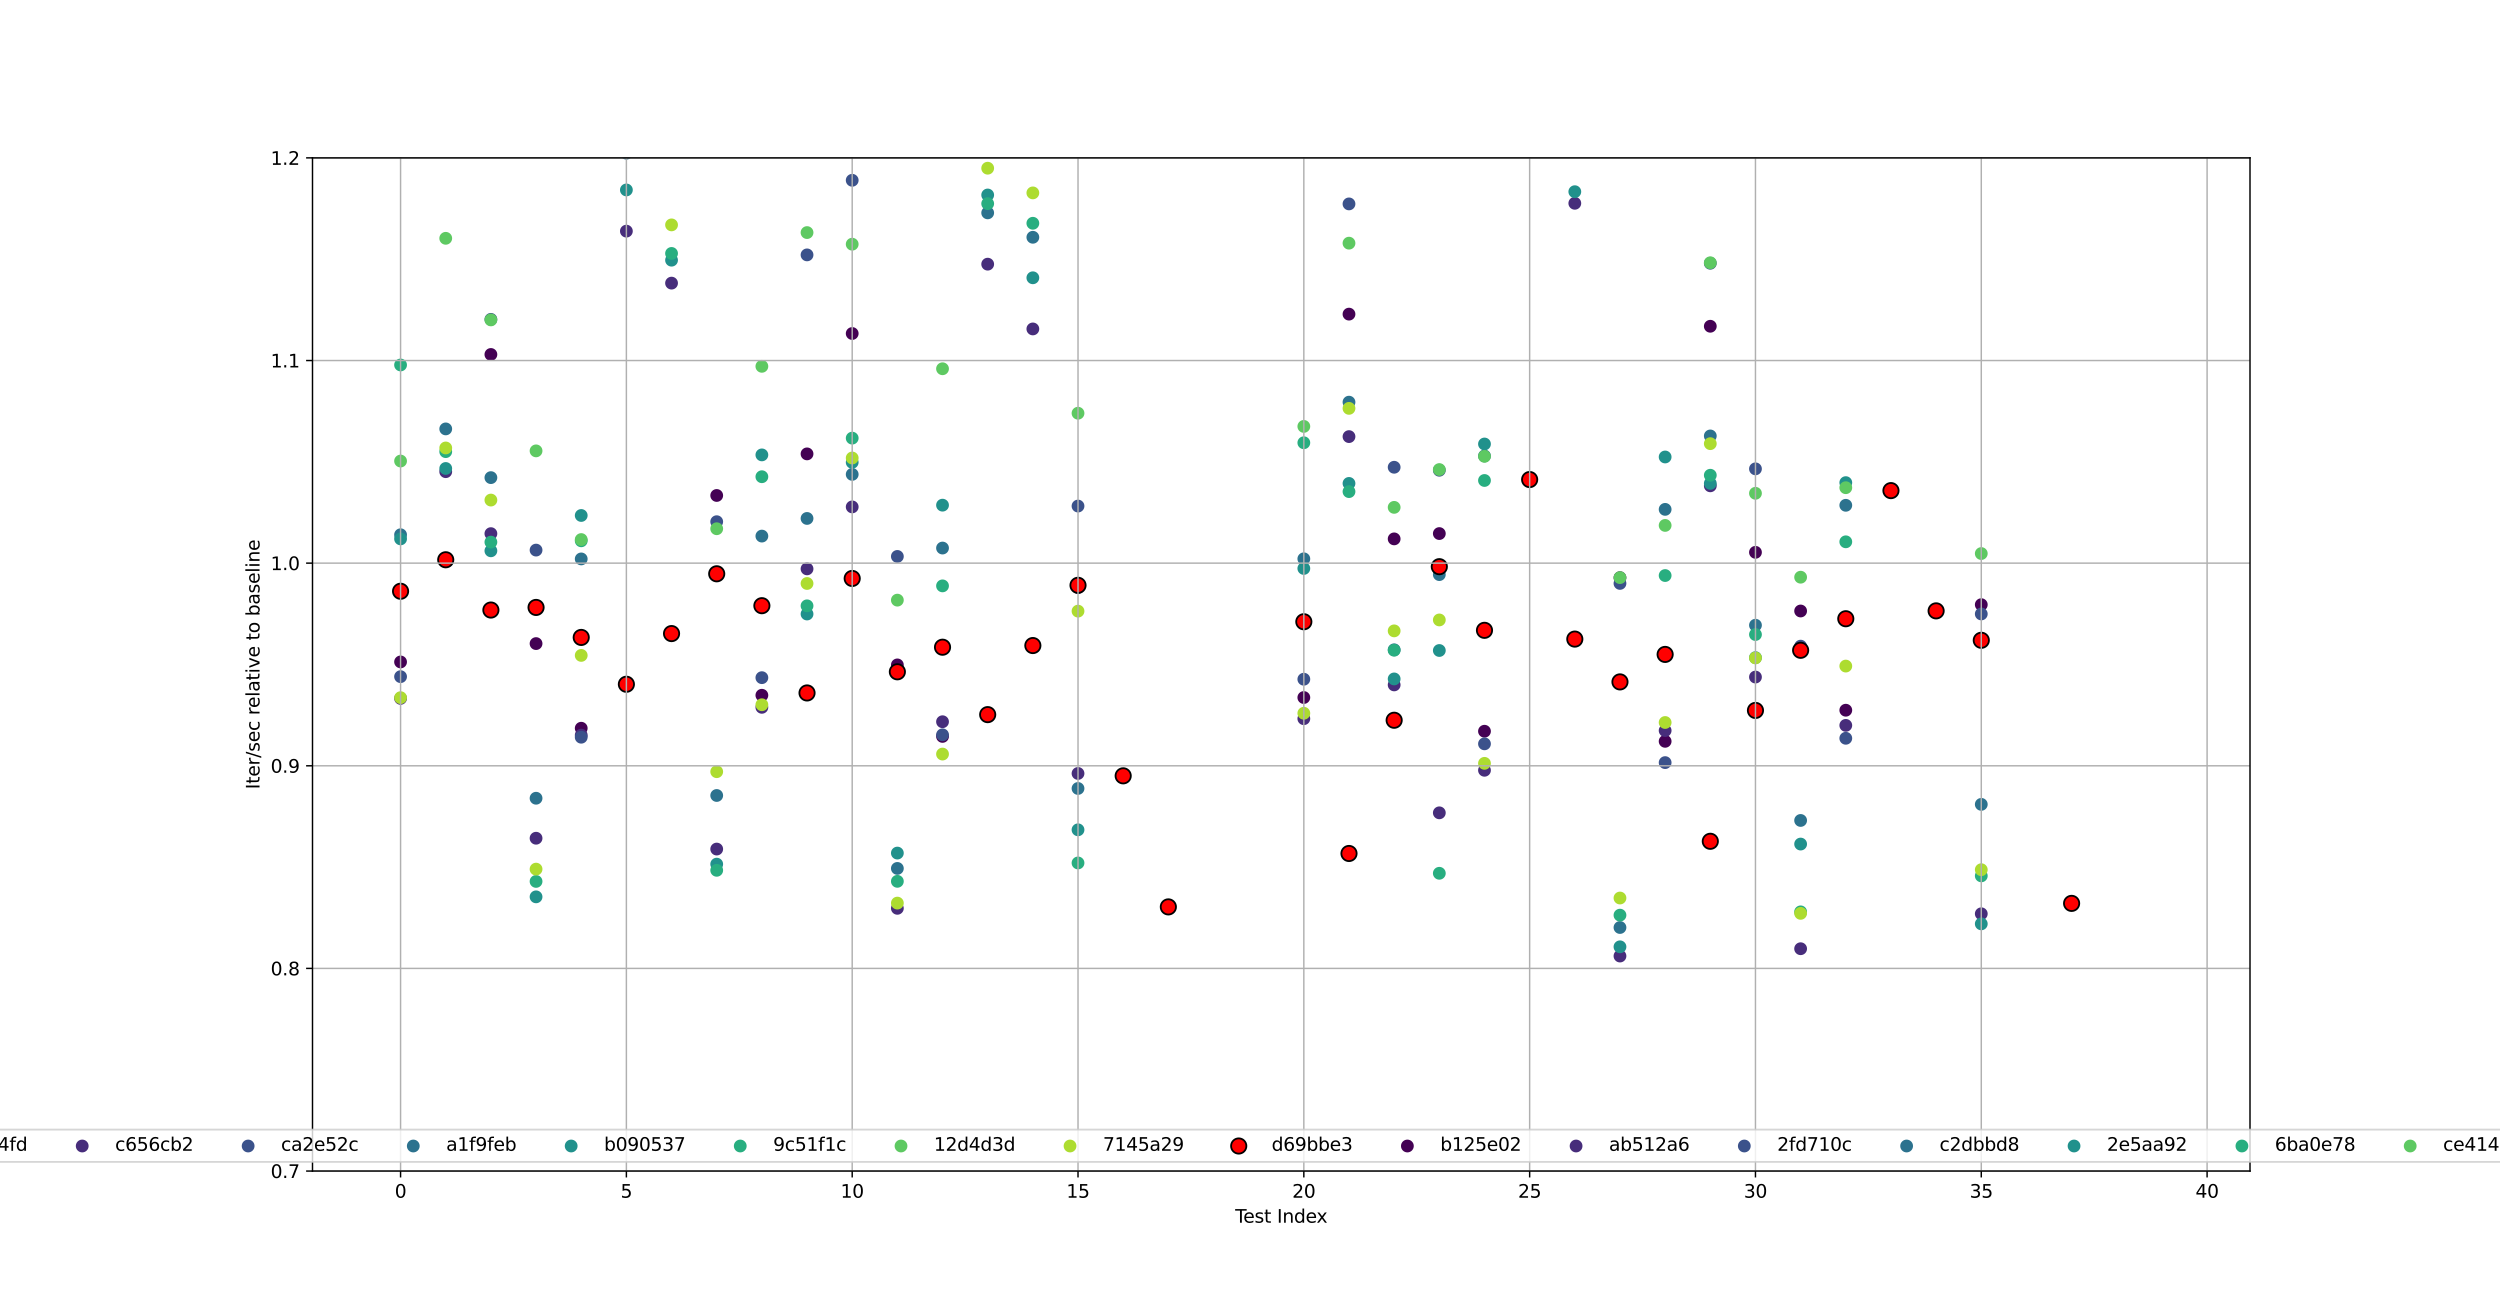 <?xml version="1.0" encoding="utf-8" standalone="no"?>
<!DOCTYPE svg PUBLIC "-//W3C//DTD SVG 1.1//EN"
  "http://www.w3.org/Graphics/SVG/1.1/DTD/svg11.dtd">
<svg xmlns:xlink="http://www.w3.org/1999/xlink" width="1368pt" height="720pt" viewBox="0 0 1368 720" xmlns="http://www.w3.org/2000/svg" version="1.1">
 <defs>
  <style type="text/css">*{stroke-linejoin: round; stroke-linecap: butt}</style>
 </defs>
 <g id="figure_1">
  <g id="patch_1">
   <path d="M 0 720 
L 1368 720 
L 1368 0 
L 0 0 
z
" style="fill: #ffffff"/>
  </g>
  <g id="axes_1">
   <g id="patch_2">
    <path d="M 171 640.8 
L 1231.2 640.8 
L 1231.2 86.4 
L 171 86.4 
z
" style="fill: #ffffff"/>
   </g>
   <g id="PathCollection_1">
    <defs>
     <path id="m7d88b875dd" d="M 0 3 
C 0.796 3 1.559 2.684 2.121 2.121 
C 2.684 1.559 3 0.796 3 0 
C 3 -0.796 2.684 -1.559 2.121 -2.121 
C 1.559 -2.684 0.796 -3 0 -3 
C -0.796 -3 -1.559 -2.684 -2.121 -2.121 
C -2.684 -1.559 -3 -0.796 -3 0 
C -3 0.796 -2.684 1.559 -2.121 2.121 
C -1.559 2.684 -0.796 3 0 3 
z
" style="stroke: #440154"/>
    </defs>
    <g clip-path="url(#pb96333c98d)">
     <use xlink:href="#m7d88b875dd" x="219.191" y="362.218" style="fill: #440154; stroke: #440154"/>
    </g>
   </g>
   <g id="PathCollection_2">
    <defs>
     <path id="m797a6961eb" d="M 0 3 
C 0.796 3 1.559 2.684 2.121 2.121 
C 2.684 1.559 3 0.796 3 0 
C 3 -0.796 2.684 -1.559 2.121 -2.121 
C 1.559 -2.684 0.796 -3 0 -3 
C -0.796 -3 -1.559 -2.684 -2.121 -2.121 
C -2.684 -1.559 -3 -0.796 -3 0 
C -3 0.796 -2.684 1.559 -2.121 2.121 
C -1.559 2.684 -0.796 3 0 3 
z
" style="stroke: #472d7b"/>
    </defs>
    <g clip-path="url(#pb96333c98d)">
     <use xlink:href="#m797a6961eb" x="219.191" y="382.159" style="fill: #472d7b; stroke: #472d7b"/>
    </g>
   </g>
   <g id="PathCollection_3">
    <defs>
     <path id="m883e764b55" d="M 0 3 
C 0.796 3 1.559 2.684 2.121 2.121 
C 2.684 1.559 3 0.796 3 0 
C 3 -0.796 2.684 -1.559 2.121 -2.121 
C 1.559 -2.684 0.796 -3 0 -3 
C -0.796 -3 -1.559 -2.684 -2.121 -2.121 
C -2.684 -1.559 -3 -0.796 -3 0 
C -3 0.796 -2.684 1.559 -2.121 2.121 
C -1.559 2.684 -0.796 3 0 3 
z
" style="stroke: #3b528b"/>
    </defs>
    <g clip-path="url(#pb96333c98d)">
     <use xlink:href="#m883e764b55" x="219.191" y="370.266" style="fill: #3b528b; stroke: #3b528b"/>
    </g>
   </g>
   <g id="PathCollection_4">
    <defs>
     <path id="m709ffb00bf" d="M 0 3 
C 0.796 3 1.559 2.684 2.121 2.121 
C 2.684 1.559 3 0.796 3 0 
C 3 -0.796 2.684 -1.559 2.121 -2.121 
C 1.559 -2.684 0.796 -3 0 -3 
C -0.796 -3 -1.559 -2.684 -2.121 -2.121 
C -2.684 -1.559 -3 -0.796 -3 0 
C -3 0.796 -2.684 1.559 -2.121 2.121 
C -1.559 2.684 -0.796 3 0 3 
z
" style="stroke: #2c728e"/>
    </defs>
    <g clip-path="url(#pb96333c98d)">
     <use xlink:href="#m709ffb00bf" x="219.191" y="292.614" style="fill: #2c728e; stroke: #2c728e"/>
    </g>
   </g>
   <g id="PathCollection_5">
    <defs>
     <path id="mca6eb1eaf2" d="M 0 3 
C 0.796 3 1.559 2.684 2.121 2.121 
C 2.684 1.559 3 0.796 3 0 
C 3 -0.796 2.684 -1.559 2.121 -2.121 
C 1.559 -2.684 0.796 -3 0 -3 
C -0.796 -3 -1.559 -2.684 -2.121 -2.121 
C -2.684 -1.559 -3 -0.796 -3 0 
C -3 0.796 -2.684 1.559 -2.121 2.121 
C -1.559 2.684 -0.796 3 0 3 
z
" style="stroke: #21918c"/>
    </defs>
    <g clip-path="url(#pb96333c98d)">
     <use xlink:href="#mca6eb1eaf2" x="219.191" y="294.875" style="fill: #21918c; stroke: #21918c"/>
    </g>
   </g>
   <g id="PathCollection_6">
    <defs>
     <path id="m0bafe0e8d6" d="M 0 3 
C 0.796 3 1.559 2.684 2.121 2.121 
C 2.684 1.559 3 0.796 3 0 
C 3 -0.796 2.684 -1.559 2.121 -2.121 
C 1.559 -2.684 0.796 -3 0 -3 
C -0.796 -3 -1.559 -2.684 -2.121 -2.121 
C -2.684 -1.559 -3 -0.796 -3 0 
C -3 0.796 -2.684 1.559 -2.121 2.121 
C -1.559 2.684 -0.796 3 0 3 
z
" style="stroke: #28ae80"/>
    </defs>
    <g clip-path="url(#pb96333c98d)">
     <use xlink:href="#m0bafe0e8d6" x="219.191" y="199.713" style="fill: #28ae80; stroke: #28ae80"/>
    </g>
   </g>
   <g id="PathCollection_7">
    <defs>
     <path id="mcb53a0dd9d" d="M 0 3 
C 0.796 3 1.559 2.684 2.121 2.121 
C 2.684 1.559 3 0.796 3 0 
C 3 -0.796 2.684 -1.559 2.121 -2.121 
C 1.559 -2.684 0.796 -3 0 -3 
C -0.796 -3 -1.559 -2.684 -2.121 -2.121 
C -2.684 -1.559 -3 -0.796 -3 0 
C -3 0.796 -2.684 1.559 -2.121 2.121 
C -1.559 2.684 -0.796 3 0 3 
z
" style="stroke: #5ec962"/>
    </defs>
    <g clip-path="url(#pb96333c98d)">
     <use xlink:href="#mcb53a0dd9d" x="219.191" y="252.282" style="fill: #5ec962; stroke: #5ec962"/>
    </g>
   </g>
   <g id="PathCollection_8">
    <defs>
     <path id="m9298bbf585" d="M 0 3 
C 0.796 3 1.559 2.684 2.121 2.121 
C 2.684 1.559 3 0.796 3 0 
C 3 -0.796 2.684 -1.559 2.121 -2.121 
C 1.559 -2.684 0.796 -3 0 -3 
C -0.796 -3 -1.559 -2.684 -2.121 -2.121 
C -2.684 -1.559 -3 -0.796 -3 0 
C -3 0.796 -2.684 1.559 -2.121 2.121 
C -1.559 2.684 -0.796 3 0 3 
z
" style="stroke: #addc30"/>
    </defs>
    <g clip-path="url(#pb96333c98d)">
     <use xlink:href="#m9298bbf585" x="219.191" y="381.759" style="fill: #addc30; stroke: #addc30"/>
    </g>
   </g>
   <g id="PathCollection_9">
    <defs>
     <path id="m84439470ad" d="M 0 4.183 
C 1.109 4.183 2.174 3.743 2.958 2.958 
C 3.743 2.174 4.183 1.109 4.183 0 
C 4.183 -1.109 3.743 -2.174 2.958 -2.958 
C 2.174 -3.743 1.109 -4.183 0 -4.183 
C -1.109 -4.183 -2.174 -3.743 -2.958 -2.958 
C -3.743 -2.174 -4.183 -1.109 -4.183 0 
C -4.183 1.109 -3.743 2.174 -2.958 2.958 
C -2.174 3.743 -1.109 4.183 0 4.183 
z
" style="stroke: #000000"/>
    </defs>
    <g clip-path="url(#pb96333c98d)">
     <use xlink:href="#m84439470ad" x="219.191" y="323.537" style="fill: #ff0000; stroke: #000000"/>
    </g>
   </g>
   <g id="PathCollection_10">
    <g clip-path="url(#pb96333c98d)">
     <use xlink:href="#m7d88b875dd" x="243.904" y="58.694" style="fill: #440154; stroke: #440154"/>
    </g>
   </g>
   <g id="PathCollection_11">
    <g clip-path="url(#pb96333c98d)">
     <use xlink:href="#m797a6961eb" x="243.904" y="258.101" style="fill: #472d7b; stroke: #472d7b"/>
    </g>
   </g>
   <g id="PathCollection_12">
    <g clip-path="url(#pb96333c98d)">
     <use xlink:href="#m883e764b55" x="243.904" y="20.312" style="fill: #3b528b; stroke: #3b528b"/>
    </g>
   </g>
   <g id="PathCollection_13">
    <g clip-path="url(#pb96333c98d)">
     <use xlink:href="#m709ffb00bf" x="243.904" y="234.697" style="fill: #2c728e; stroke: #2c728e"/>
    </g>
   </g>
   <g id="PathCollection_14">
    <g clip-path="url(#pb96333c98d)">
     <use xlink:href="#mca6eb1eaf2" x="243.904" y="256.352" style="fill: #21918c; stroke: #21918c"/>
    </g>
   </g>
   <g id="PathCollection_15">
    <g clip-path="url(#pb96333c98d)">
     <use xlink:href="#m0bafe0e8d6" x="243.904" y="247.138" style="fill: #28ae80; stroke: #28ae80"/>
    </g>
   </g>
   <g id="PathCollection_16">
    <g clip-path="url(#pb96333c98d)">
     <use xlink:href="#mcb53a0dd9d" x="243.904" y="130.403" style="fill: #5ec962; stroke: #5ec962"/>
    </g>
   </g>
   <g id="PathCollection_17">
    <g clip-path="url(#pb96333c98d)">
     <use xlink:href="#m9298bbf585" x="243.904" y="245.122" style="fill: #addc30; stroke: #addc30"/>
    </g>
   </g>
   <g id="PathCollection_18">
    <g clip-path="url(#pb96333c98d)">
     <use xlink:href="#m84439470ad" x="243.904" y="306.307" style="fill: #ff0000; stroke: #000000"/>
    </g>
   </g>
   <g id="PathCollection_19">
    <g clip-path="url(#pb96333c98d)">
     <use xlink:href="#m7d88b875dd" x="268.617" y="193.964" style="fill: #440154; stroke: #440154"/>
    </g>
   </g>
   <g id="PathCollection_20">
    <g clip-path="url(#pb96333c98d)">
     <use xlink:href="#m797a6961eb" x="268.617" y="292.005" style="fill: #472d7b; stroke: #472d7b"/>
    </g>
   </g>
   <g id="PathCollection_21">
    <g clip-path="url(#pb96333c98d)">
     <use xlink:href="#m883e764b55" x="268.617" y="174.751" style="fill: #3b528b; stroke: #3b528b"/>
    </g>
   </g>
   <g id="PathCollection_22">
    <g clip-path="url(#pb96333c98d)">
     <use xlink:href="#m709ffb00bf" x="268.617" y="261.355" style="fill: #2c728e; stroke: #2c728e"/>
    </g>
   </g>
   <g id="PathCollection_23">
    <g clip-path="url(#pb96333c98d)">
     <use xlink:href="#mca6eb1eaf2" x="268.617" y="301.4" style="fill: #21918c; stroke: #21918c"/>
    </g>
   </g>
   <g id="PathCollection_24">
    <g clip-path="url(#pb96333c98d)">
     <use xlink:href="#m0bafe0e8d6" x="268.617" y="296.647" style="fill: #28ae80; stroke: #28ae80"/>
    </g>
   </g>
   <g id="PathCollection_25">
    <g clip-path="url(#pb96333c98d)">
     <use xlink:href="#mcb53a0dd9d" x="268.617" y="175.05" style="fill: #5ec962; stroke: #5ec962"/>
    </g>
   </g>
   <g id="PathCollection_26">
    <g clip-path="url(#pb96333c98d)">
     <use xlink:href="#m9298bbf585" x="268.617" y="273.638" style="fill: #addc30; stroke: #addc30"/>
    </g>
   </g>
   <g id="PathCollection_27">
    <g clip-path="url(#pb96333c98d)">
     <use xlink:href="#m84439470ad" x="268.617" y="333.816" style="fill: #ff0000; stroke: #000000"/>
    </g>
   </g>
   <g id="PathCollection_28">
    <g clip-path="url(#pb96333c98d)">
     <use xlink:href="#m7d88b875dd" x="293.331" y="352.169" style="fill: #440154; stroke: #440154"/>
    </g>
   </g>
   <g id="PathCollection_29">
    <g clip-path="url(#pb96333c98d)">
     <use xlink:href="#m797a6961eb" x="293.331" y="458.681" style="fill: #472d7b; stroke: #472d7b"/>
    </g>
   </g>
   <g id="PathCollection_30">
    <g clip-path="url(#pb96333c98d)">
     <use xlink:href="#m883e764b55" x="293.331" y="301.012" style="fill: #3b528b; stroke: #3b528b"/>
    </g>
   </g>
   <g id="PathCollection_31">
    <g clip-path="url(#pb96333c98d)">
     <use xlink:href="#m709ffb00bf" x="293.331" y="436.796" style="fill: #2c728e; stroke: #2c728e"/>
    </g>
   </g>
   <g id="PathCollection_32">
    <g clip-path="url(#pb96333c98d)">
     <use xlink:href="#mca6eb1eaf2" x="293.331" y="490.753" style="fill: #21918c; stroke: #21918c"/>
    </g>
   </g>
   <g id="PathCollection_33">
    <g clip-path="url(#pb96333c98d)">
     <use xlink:href="#m0bafe0e8d6" x="293.331" y="482.312" style="fill: #28ae80; stroke: #28ae80"/>
    </g>
   </g>
   <g id="PathCollection_34">
    <g clip-path="url(#pb96333c98d)">
     <use xlink:href="#mcb53a0dd9d" x="293.331" y="246.717" style="fill: #5ec962; stroke: #5ec962"/>
    </g>
   </g>
   <g id="PathCollection_35">
    <g clip-path="url(#pb96333c98d)">
     <use xlink:href="#m9298bbf585" x="293.331" y="475.587" style="fill: #addc30; stroke: #addc30"/>
    </g>
   </g>
   <g id="PathCollection_36">
    <g clip-path="url(#pb96333c98d)">
     <use xlink:href="#m84439470ad" x="293.331" y="332.389" style="fill: #ff0000; stroke: #000000"/>
    </g>
   </g>
   <g id="PathCollection_37">
    <g clip-path="url(#pb96333c98d)">
     <use xlink:href="#m7d88b875dd" x="318.044" y="398.491" style="fill: #440154; stroke: #440154"/>
    </g>
   </g>
   <g id="PathCollection_38">
    <g clip-path="url(#pb96333c98d)">
     <use xlink:href="#m797a6961eb" x="318.044" y="402.271" style="fill: #472d7b; stroke: #472d7b"/>
    </g>
   </g>
   <g id="PathCollection_39">
    <g clip-path="url(#pb96333c98d)">
     <use xlink:href="#m883e764b55" x="318.044" y="403.404" style="fill: #3b528b; stroke: #3b528b"/>
    </g>
   </g>
   <g id="PathCollection_40">
    <g clip-path="url(#pb96333c98d)">
     <use xlink:href="#m709ffb00bf" x="318.044" y="305.844" style="fill: #2c728e; stroke: #2c728e"/>
    </g>
   </g>
   <g id="PathCollection_41">
    <g clip-path="url(#pb96333c98d)">
     <use xlink:href="#mca6eb1eaf2" x="318.044" y="282.067" style="fill: #21918c; stroke: #21918c"/>
    </g>
   </g>
   <g id="PathCollection_42">
    <g clip-path="url(#pb96333c98d)">
     <use xlink:href="#m0bafe0e8d6" x="318.044" y="295.929" style="fill: #28ae80; stroke: #28ae80"/>
    </g>
   </g>
   <g id="PathCollection_43">
    <g clip-path="url(#pb96333c98d)">
     <use xlink:href="#mcb53a0dd9d" x="318.044" y="295.242" style="fill: #5ec962; stroke: #5ec962"/>
    </g>
   </g>
   <g id="PathCollection_44">
    <g clip-path="url(#pb96333c98d)">
     <use xlink:href="#m9298bbf585" x="318.044" y="358.639" style="fill: #addc30; stroke: #addc30"/>
    </g>
   </g>
   <g id="PathCollection_45">
    <g clip-path="url(#pb96333c98d)">
     <use xlink:href="#m84439470ad" x="318.044" y="348.801" style="fill: #ff0000; stroke: #000000"/>
    </g>
   </g>
   <g id="PathCollection_46">
    <g clip-path="url(#pb96333c98d)"/>
   </g>
   <g id="PathCollection_47">
    <g clip-path="url(#pb96333c98d)">
     <use xlink:href="#m797a6961eb" x="342.757" y="126.48" style="fill: #472d7b; stroke: #472d7b"/>
    </g>
   </g>
   <g id="PathCollection_48">
    <g clip-path="url(#pb96333c98d)"/>
   </g>
   <g id="PathCollection_49">
    <g clip-path="url(#pb96333c98d)">
     <use xlink:href="#m709ffb00bf" x="342.757" y="83.817" style="fill: #2c728e; stroke: #2c728e"/>
    </g>
   </g>
   <g id="PathCollection_50">
    <g clip-path="url(#pb96333c98d)">
     <use xlink:href="#mca6eb1eaf2" x="342.757" y="103.939" style="fill: #21918c; stroke: #21918c"/>
    </g>
   </g>
   <g id="PathCollection_51">
    <g clip-path="url(#pb96333c98d)"/>
   </g>
   <g id="PathCollection_52">
    <g clip-path="url(#pb96333c98d)"/>
   </g>
   <g id="PathCollection_53">
    <g clip-path="url(#pb96333c98d)">
     <use xlink:href="#m9298bbf585" x="342.757" y="39.497" style="fill: #addc30; stroke: #addc30"/>
    </g>
   </g>
   <g id="PathCollection_54">
    <g clip-path="url(#pb96333c98d)">
     <use xlink:href="#m84439470ad" x="342.757" y="374.424" style="fill: #ff0000; stroke: #000000"/>
    </g>
   </g>
   <g id="PathCollection_55">
    <g clip-path="url(#pb96333c98d)">
     <use xlink:href="#m7d88b875dd" x="367.471" y="43.602" style="fill: #440154; stroke: #440154"/>
    </g>
   </g>
   <g id="PathCollection_56">
    <g clip-path="url(#pb96333c98d)">
     <use xlink:href="#m797a6961eb" x="367.471" y="154.928" style="fill: #472d7b; stroke: #472d7b"/>
    </g>
   </g>
   <g id="PathCollection_57">
    <g clip-path="url(#pb96333c98d)"/>
   </g>
   <g id="PathCollection_58">
    <g clip-path="url(#pb96333c98d)">
     <use xlink:href="#m709ffb00bf" x="367.471" y="50.755" style="fill: #2c728e; stroke: #2c728e"/>
    </g>
   </g>
   <g id="PathCollection_59">
    <g clip-path="url(#pb96333c98d)">
     <use xlink:href="#mca6eb1eaf2" x="367.471" y="142.37" style="fill: #21918c; stroke: #21918c"/>
    </g>
   </g>
   <g id="PathCollection_60">
    <g clip-path="url(#pb96333c98d)">
     <use xlink:href="#m0bafe0e8d6" x="367.471" y="138.682" style="fill: #28ae80; stroke: #28ae80"/>
    </g>
   </g>
   <g id="PathCollection_61">
    <g clip-path="url(#pb96333c98d)">
     <use xlink:href="#mcb53a0dd9d" x="367.471" y="5.937" style="fill: #5ec962; stroke: #5ec962"/>
    </g>
   </g>
   <g id="PathCollection_62">
    <g clip-path="url(#pb96333c98d)">
     <use xlink:href="#m9298bbf585" x="367.471" y="123.057" style="fill: #addc30; stroke: #addc30"/>
    </g>
   </g>
   <g id="PathCollection_63">
    <g clip-path="url(#pb96333c98d)">
     <use xlink:href="#m84439470ad" x="367.471" y="346.697" style="fill: #ff0000; stroke: #000000"/>
    </g>
   </g>
   <g id="PathCollection_64">
    <g clip-path="url(#pb96333c98d)">
     <use xlink:href="#m7d88b875dd" x="392.184" y="271.122" style="fill: #440154; stroke: #440154"/>
    </g>
   </g>
   <g id="PathCollection_65">
    <g clip-path="url(#pb96333c98d)">
     <use xlink:href="#m797a6961eb" x="392.184" y="464.609" style="fill: #472d7b; stroke: #472d7b"/>
    </g>
   </g>
   <g id="PathCollection_66">
    <g clip-path="url(#pb96333c98d)">
     <use xlink:href="#m883e764b55" x="392.184" y="285.476" style="fill: #3b528b; stroke: #3b528b"/>
    </g>
   </g>
   <g id="PathCollection_67">
    <g clip-path="url(#pb96333c98d)">
     <use xlink:href="#m709ffb00bf" x="392.184" y="435.288" style="fill: #2c728e; stroke: #2c728e"/>
    </g>
   </g>
   <g id="PathCollection_68">
    <g clip-path="url(#pb96333c98d)">
     <use xlink:href="#mca6eb1eaf2" x="392.184" y="472.857" style="fill: #21918c; stroke: #21918c"/>
    </g>
   </g>
   <g id="PathCollection_69">
    <g clip-path="url(#pb96333c98d)">
     <use xlink:href="#m0bafe0e8d6" x="392.184" y="476.232" style="fill: #28ae80; stroke: #28ae80"/>
    </g>
   </g>
   <g id="PathCollection_70">
    <g clip-path="url(#pb96333c98d)">
     <use xlink:href="#mcb53a0dd9d" x="392.184" y="289.323" style="fill: #5ec962; stroke: #5ec962"/>
    </g>
   </g>
   <g id="PathCollection_71">
    <g clip-path="url(#pb96333c98d)">
     <use xlink:href="#m9298bbf585" x="392.184" y="422.266" style="fill: #addc30; stroke: #addc30"/>
    </g>
   </g>
   <g id="PathCollection_72">
    <g clip-path="url(#pb96333c98d)">
     <use xlink:href="#m84439470ad" x="392.184" y="313.977" style="fill: #ff0000; stroke: #000000"/>
    </g>
   </g>
   <g id="PathCollection_73">
    <g clip-path="url(#pb96333c98d)">
     <use xlink:href="#m7d88b875dd" x="416.897" y="380.445" style="fill: #440154; stroke: #440154"/>
    </g>
   </g>
   <g id="PathCollection_74">
    <g clip-path="url(#pb96333c98d)">
     <use xlink:href="#m797a6961eb" x="416.897" y="387.049" style="fill: #472d7b; stroke: #472d7b"/>
    </g>
   </g>
   <g id="PathCollection_75">
    <g clip-path="url(#pb96333c98d)">
     <use xlink:href="#m883e764b55" x="416.897" y="370.82" style="fill: #3b528b; stroke: #3b528b"/>
    </g>
   </g>
   <g id="PathCollection_76">
    <g clip-path="url(#pb96333c98d)">
     <use xlink:href="#m709ffb00bf" x="416.897" y="293.348" style="fill: #2c728e; stroke: #2c728e"/>
    </g>
   </g>
   <g id="PathCollection_77">
    <g clip-path="url(#pb96333c98d)">
     <use xlink:href="#mca6eb1eaf2" x="416.897" y="248.918" style="fill: #21918c; stroke: #21918c"/>
    </g>
   </g>
   <g id="PathCollection_78">
    <g clip-path="url(#pb96333c98d)">
     <use xlink:href="#m0bafe0e8d6" x="416.897" y="260.864" style="fill: #28ae80; stroke: #28ae80"/>
    </g>
   </g>
   <g id="PathCollection_79">
    <g clip-path="url(#pb96333c98d)">
     <use xlink:href="#mcb53a0dd9d" x="416.897" y="200.452" style="fill: #5ec962; stroke: #5ec962"/>
    </g>
   </g>
   <g id="PathCollection_80">
    <g clip-path="url(#pb96333c98d)">
     <use xlink:href="#m9298bbf585" x="416.897" y="385.638" style="fill: #addc30; stroke: #addc30"/>
    </g>
   </g>
   <g id="PathCollection_81">
    <g clip-path="url(#pb96333c98d)">
     <use xlink:href="#m84439470ad" x="416.897" y="331.438" style="fill: #ff0000; stroke: #000000"/>
    </g>
   </g>
   <g id="PathCollection_82">
    <g clip-path="url(#pb96333c98d)">
     <use xlink:href="#m7d88b875dd" x="441.61" y="248.366" style="fill: #440154; stroke: #440154"/>
    </g>
   </g>
   <g id="PathCollection_83">
    <g clip-path="url(#pb96333c98d)">
     <use xlink:href="#m797a6961eb" x="441.61" y="311.288" style="fill: #472d7b; stroke: #472d7b"/>
    </g>
   </g>
   <g id="PathCollection_84">
    <g clip-path="url(#pb96333c98d)">
     <use xlink:href="#m883e764b55" x="441.61" y="139.474" style="fill: #3b528b; stroke: #3b528b"/>
    </g>
   </g>
   <g id="PathCollection_85">
    <g clip-path="url(#pb96333c98d)">
     <use xlink:href="#m709ffb00bf" x="441.61" y="283.693" style="fill: #2c728e; stroke: #2c728e"/>
    </g>
   </g>
   <g id="PathCollection_86">
    <g clip-path="url(#pb96333c98d)">
     <use xlink:href="#mca6eb1eaf2" x="441.61" y="335.986" style="fill: #21918c; stroke: #21918c"/>
    </g>
   </g>
   <g id="PathCollection_87">
    <g clip-path="url(#pb96333c98d)">
     <use xlink:href="#m0bafe0e8d6" x="441.61" y="331.515" style="fill: #28ae80; stroke: #28ae80"/>
    </g>
   </g>
   <g id="PathCollection_88">
    <g clip-path="url(#pb96333c98d)">
     <use xlink:href="#mcb53a0dd9d" x="441.61" y="127.266" style="fill: #5ec962; stroke: #5ec962"/>
    </g>
   </g>
   <g id="PathCollection_89">
    <g clip-path="url(#pb96333c98d)">
     <use xlink:href="#m9298bbf585" x="441.61" y="319.279" style="fill: #addc30; stroke: #addc30"/>
    </g>
   </g>
   <g id="PathCollection_90">
    <g clip-path="url(#pb96333c98d)">
     <use xlink:href="#m84439470ad" x="441.61" y="379.187" style="fill: #ff0000; stroke: #000000"/>
    </g>
   </g>
   <g id="PathCollection_91">
    <g clip-path="url(#pb96333c98d)">
     <use xlink:href="#m7d88b875dd" x="466.324" y="182.496" style="fill: #440154; stroke: #440154"/>
    </g>
   </g>
   <g id="PathCollection_92">
    <g clip-path="url(#pb96333c98d)">
     <use xlink:href="#m797a6961eb" x="466.324" y="277.375" style="fill: #472d7b; stroke: #472d7b"/>
    </g>
   </g>
   <g id="PathCollection_93">
    <g clip-path="url(#pb96333c98d)">
     <use xlink:href="#m883e764b55" x="466.324" y="98.655" style="fill: #3b528b; stroke: #3b528b"/>
    </g>
   </g>
   <g id="PathCollection_94">
    <g clip-path="url(#pb96333c98d)">
     <use xlink:href="#m709ffb00bf" x="466.324" y="259.581" style="fill: #2c728e; stroke: #2c728e"/>
    </g>
   </g>
   <g id="PathCollection_95">
    <g clip-path="url(#pb96333c98d)">
     <use xlink:href="#mca6eb1eaf2" x="466.324" y="252.995" style="fill: #21918c; stroke: #21918c"/>
    </g>
   </g>
   <g id="PathCollection_96">
    <g clip-path="url(#pb96333c98d)">
     <use xlink:href="#m0bafe0e8d6" x="466.324" y="239.749" style="fill: #28ae80; stroke: #28ae80"/>
    </g>
   </g>
   <g id="PathCollection_97">
    <g clip-path="url(#pb96333c98d)">
     <use xlink:href="#mcb53a0dd9d" x="466.324" y="133.624" style="fill: #5ec962; stroke: #5ec962"/>
    </g>
   </g>
   <g id="PathCollection_98">
    <g clip-path="url(#pb96333c98d)">
     <use xlink:href="#m9298bbf585" x="466.324" y="250.612" style="fill: #addc30; stroke: #addc30"/>
    </g>
   </g>
   <g id="PathCollection_99">
    <g clip-path="url(#pb96333c98d)">
     <use xlink:href="#m84439470ad" x="466.324" y="316.532" style="fill: #ff0000; stroke: #000000"/>
    </g>
   </g>
   <g id="PathCollection_100">
    <g clip-path="url(#pb96333c98d)">
     <use xlink:href="#m7d88b875dd" x="491.037" y="363.836" style="fill: #440154; stroke: #440154"/>
    </g>
   </g>
   <g id="PathCollection_101">
    <g clip-path="url(#pb96333c98d)">
     <use xlink:href="#m797a6961eb" x="491.037" y="497.033" style="fill: #472d7b; stroke: #472d7b"/>
    </g>
   </g>
   <g id="PathCollection_102">
    <g clip-path="url(#pb96333c98d)">
     <use xlink:href="#m883e764b55" x="491.037" y="304.481" style="fill: #3b528b; stroke: #3b528b"/>
    </g>
   </g>
   <g id="PathCollection_103">
    <g clip-path="url(#pb96333c98d)">
     <use xlink:href="#m709ffb00bf" x="491.037" y="475.201" style="fill: #2c728e; stroke: #2c728e"/>
    </g>
   </g>
   <g id="PathCollection_104">
    <g clip-path="url(#pb96333c98d)">
     <use xlink:href="#mca6eb1eaf2" x="491.037" y="466.806" style="fill: #21918c; stroke: #21918c"/>
    </g>
   </g>
   <g id="PathCollection_105">
    <g clip-path="url(#pb96333c98d)">
     <use xlink:href="#m0bafe0e8d6" x="491.037" y="482.263" style="fill: #28ae80; stroke: #28ae80"/>
    </g>
   </g>
   <g id="PathCollection_106">
    <g clip-path="url(#pb96333c98d)">
     <use xlink:href="#mcb53a0dd9d" x="491.037" y="328.397" style="fill: #5ec962; stroke: #5ec962"/>
    </g>
   </g>
   <g id="PathCollection_107">
    <g clip-path="url(#pb96333c98d)">
     <use xlink:href="#m9298bbf585" x="491.037" y="494.178" style="fill: #addc30; stroke: #addc30"/>
    </g>
   </g>
   <g id="PathCollection_108">
    <g clip-path="url(#pb96333c98d)">
     <use xlink:href="#m84439470ad" x="491.037" y="367.61" style="fill: #ff0000; stroke: #000000"/>
    </g>
   </g>
   <g id="PathCollection_109">
    <g clip-path="url(#pb96333c98d)">
     <use xlink:href="#m7d88b875dd" x="515.75" y="402.961" style="fill: #440154; stroke: #440154"/>
    </g>
   </g>
   <g id="PathCollection_110">
    <g clip-path="url(#pb96333c98d)">
     <use xlink:href="#m797a6961eb" x="515.75" y="394.932" style="fill: #472d7b; stroke: #472d7b"/>
    </g>
   </g>
   <g id="PathCollection_111">
    <g clip-path="url(#pb96333c98d)">
     <use xlink:href="#m883e764b55" x="515.75" y="402.094" style="fill: #3b528b; stroke: #3b528b"/>
    </g>
   </g>
   <g id="PathCollection_112">
    <g clip-path="url(#pb96333c98d)">
     <use xlink:href="#m709ffb00bf" x="515.75" y="299.892" style="fill: #2c728e; stroke: #2c728e"/>
    </g>
   </g>
   <g id="PathCollection_113">
    <g clip-path="url(#pb96333c98d)">
     <use xlink:href="#mca6eb1eaf2" x="515.75" y="276.427" style="fill: #21918c; stroke: #21918c"/>
    </g>
   </g>
   <g id="PathCollection_114">
    <g clip-path="url(#pb96333c98d)">
     <use xlink:href="#m0bafe0e8d6" x="515.75" y="320.592" style="fill: #28ae80; stroke: #28ae80"/>
    </g>
   </g>
   <g id="PathCollection_115">
    <g clip-path="url(#pb96333c98d)">
     <use xlink:href="#mcb53a0dd9d" x="515.75" y="201.783" style="fill: #5ec962; stroke: #5ec962"/>
    </g>
   </g>
   <g id="PathCollection_116">
    <g clip-path="url(#pb96333c98d)">
     <use xlink:href="#m9298bbf585" x="515.75" y="412.631" style="fill: #addc30; stroke: #addc30"/>
    </g>
   </g>
   <g id="PathCollection_117">
    <g clip-path="url(#pb96333c98d)">
     <use xlink:href="#m84439470ad" x="515.75" y="354.154" style="fill: #ff0000; stroke: #000000"/>
    </g>
   </g>
   <g id="PathCollection_118">
    <g clip-path="url(#pb96333c98d)">
     <use xlink:href="#m7d88b875dd" x="540.464" y="52.451" style="fill: #440154; stroke: #440154"/>
    </g>
   </g>
   <g id="PathCollection_119">
    <g clip-path="url(#pb96333c98d)">
     <use xlink:href="#m797a6961eb" x="540.464" y="144.552" style="fill: #472d7b; stroke: #472d7b"/>
    </g>
   </g>
   <g id="PathCollection_120">
    <g clip-path="url(#pb96333c98d)"/>
   </g>
   <g id="PathCollection_121">
    <g clip-path="url(#pb96333c98d)">
     <use xlink:href="#m709ffb00bf" x="540.464" y="116.475" style="fill: #2c728e; stroke: #2c728e"/>
    </g>
   </g>
   <g id="PathCollection_122">
    <g clip-path="url(#pb96333c98d)">
     <use xlink:href="#mca6eb1eaf2" x="540.464" y="106.695" style="fill: #21918c; stroke: #21918c"/>
    </g>
   </g>
   <g id="PathCollection_123">
    <g clip-path="url(#pb96333c98d)">
     <use xlink:href="#m0bafe0e8d6" x="540.464" y="111.437" style="fill: #28ae80; stroke: #28ae80"/>
    </g>
   </g>
   <g id="PathCollection_124">
    <g clip-path="url(#pb96333c98d)"/>
   </g>
   <g id="PathCollection_125">
    <g clip-path="url(#pb96333c98d)">
     <use xlink:href="#m9298bbf585" x="540.464" y="92.043" style="fill: #addc30; stroke: #addc30"/>
    </g>
   </g>
   <g id="PathCollection_126">
    <g clip-path="url(#pb96333c98d)">
     <use xlink:href="#m84439470ad" x="540.464" y="391.047" style="fill: #ff0000; stroke: #000000"/>
    </g>
   </g>
   <g id="PathCollection_127">
    <g clip-path="url(#pb96333c98d)">
     <use xlink:href="#m7d88b875dd" x="565.177" y="45.958" style="fill: #440154; stroke: #440154"/>
    </g>
   </g>
   <g id="PathCollection_128">
    <g clip-path="url(#pb96333c98d)">
     <use xlink:href="#m797a6961eb" x="565.177" y="179.993" style="fill: #472d7b; stroke: #472d7b"/>
    </g>
   </g>
   <g id="PathCollection_129">
    <g clip-path="url(#pb96333c98d)"/>
   </g>
   <g id="PathCollection_130">
    <g clip-path="url(#pb96333c98d)">
     <use xlink:href="#m709ffb00bf" x="565.177" y="129.835" style="fill: #2c728e; stroke: #2c728e"/>
    </g>
   </g>
   <g id="PathCollection_131">
    <g clip-path="url(#pb96333c98d)">
     <use xlink:href="#mca6eb1eaf2" x="565.177" y="152.002" style="fill: #21918c; stroke: #21918c"/>
    </g>
   </g>
   <g id="PathCollection_132">
    <g clip-path="url(#pb96333c98d)">
     <use xlink:href="#m0bafe0e8d6" x="565.177" y="122.174" style="fill: #28ae80; stroke: #28ae80"/>
    </g>
   </g>
   <g id="PathCollection_133">
    <g clip-path="url(#pb96333c98d)"/>
   </g>
   <g id="PathCollection_134">
    <g clip-path="url(#pb96333c98d)">
     <use xlink:href="#m9298bbf585" x="565.177" y="105.553" style="fill: #addc30; stroke: #addc30"/>
    </g>
   </g>
   <g id="PathCollection_135">
    <g clip-path="url(#pb96333c98d)">
     <use xlink:href="#m84439470ad" x="565.177" y="353.243" style="fill: #ff0000; stroke: #000000"/>
    </g>
   </g>
   <g id="PathCollection_136">
    <g clip-path="url(#pb96333c98d)">
     <use xlink:href="#m7d88b875dd" x="589.89" y="321.445" style="fill: #440154; stroke: #440154"/>
    </g>
   </g>
   <g id="PathCollection_137">
    <g clip-path="url(#pb96333c98d)">
     <use xlink:href="#m797a6961eb" x="589.89" y="423.235" style="fill: #472d7b; stroke: #472d7b"/>
    </g>
   </g>
   <g id="PathCollection_138">
    <g clip-path="url(#pb96333c98d)">
     <use xlink:href="#m883e764b55" x="589.89" y="276.911" style="fill: #3b528b; stroke: #3b528b"/>
    </g>
   </g>
   <g id="PathCollection_139">
    <g clip-path="url(#pb96333c98d)">
     <use xlink:href="#m709ffb00bf" x="589.89" y="431.452" style="fill: #2c728e; stroke: #2c728e"/>
    </g>
   </g>
   <g id="PathCollection_140">
    <g clip-path="url(#pb96333c98d)">
     <use xlink:href="#mca6eb1eaf2" x="589.89" y="454.075" style="fill: #21918c; stroke: #21918c"/>
    </g>
   </g>
   <g id="PathCollection_141">
    <g clip-path="url(#pb96333c98d)">
     <use xlink:href="#m0bafe0e8d6" x="589.89" y="472.209" style="fill: #28ae80; stroke: #28ae80"/>
    </g>
   </g>
   <g id="PathCollection_142">
    <g clip-path="url(#pb96333c98d)">
     <use xlink:href="#mcb53a0dd9d" x="589.89" y="226.111" style="fill: #5ec962; stroke: #5ec962"/>
    </g>
   </g>
   <g id="PathCollection_143">
    <g clip-path="url(#pb96333c98d)">
     <use xlink:href="#m9298bbf585" x="589.89" y="334.409" style="fill: #addc30; stroke: #addc30"/>
    </g>
   </g>
   <g id="PathCollection_144">
    <g clip-path="url(#pb96333c98d)">
     <use xlink:href="#m84439470ad" x="589.89" y="320.283" style="fill: #ff0000; stroke: #000000"/>
    </g>
   </g>
   <g id="PathCollection_145">
    <g clip-path="url(#pb96333c98d)"/>
   </g>
   <g id="PathCollection_146">
    <g clip-path="url(#pb96333c98d)"/>
   </g>
   <g id="PathCollection_147">
    <g clip-path="url(#pb96333c98d)"/>
   </g>
   <g id="PathCollection_148">
    <g clip-path="url(#pb96333c98d)"/>
   </g>
   <g id="PathCollection_149">
    <g clip-path="url(#pb96333c98d)"/>
   </g>
   <g id="PathCollection_150">
    <g clip-path="url(#pb96333c98d)"/>
   </g>
   <g id="PathCollection_151">
    <g clip-path="url(#pb96333c98d)"/>
   </g>
   <g id="PathCollection_152">
    <g clip-path="url(#pb96333c98d)"/>
   </g>
   <g id="PathCollection_153">
    <g clip-path="url(#pb96333c98d)">
     <use xlink:href="#m84439470ad" x="614.603" y="424.537" style="fill: #ff0000; stroke: #000000"/>
    </g>
   </g>
   <g id="PathCollection_154">
    <g clip-path="url(#pb96333c98d)"/>
   </g>
   <g id="PathCollection_155">
    <g clip-path="url(#pb96333c98d)"/>
   </g>
   <g id="PathCollection_156">
    <g clip-path="url(#pb96333c98d)"/>
   </g>
   <g id="PathCollection_157">
    <g clip-path="url(#pb96333c98d)"/>
   </g>
   <g id="PathCollection_158">
    <g clip-path="url(#pb96333c98d)"/>
   </g>
   <g id="PathCollection_159">
    <g clip-path="url(#pb96333c98d)"/>
   </g>
   <g id="PathCollection_160">
    <g clip-path="url(#pb96333c98d)"/>
   </g>
   <g id="PathCollection_161">
    <g clip-path="url(#pb96333c98d)"/>
   </g>
   <g id="PathCollection_162">
    <g clip-path="url(#pb96333c98d)">
     <use xlink:href="#m84439470ad" x="639.317" y="496.254" style="fill: #ff0000; stroke: #000000"/>
    </g>
   </g>
   <g id="PathCollection_163">
    <g clip-path="url(#pb96333c98d)"/>
   </g>
   <g id="PathCollection_164">
    <g clip-path="url(#pb96333c98d)"/>
   </g>
   <g id="PathCollection_165">
    <g clip-path="url(#pb96333c98d)"/>
   </g>
   <g id="PathCollection_166">
    <g clip-path="url(#pb96333c98d)"/>
   </g>
   <g id="PathCollection_167">
    <g clip-path="url(#pb96333c98d)"/>
   </g>
   <g id="PathCollection_168">
    <g clip-path="url(#pb96333c98d)"/>
   </g>
   <g id="PathCollection_169">
    <g clip-path="url(#pb96333c98d)"/>
   </g>
   <g id="PathCollection_170">
    <g clip-path="url(#pb96333c98d)"/>
   </g>
   <g id="PathCollection_171">
    <g clip-path="url(#pb96333c98d)">
     <use xlink:href="#m84439470ad" x="664.03" y="75.702" style="fill: #ff0000; stroke: #000000"/>
    </g>
   </g>
   <g id="PathCollection_172">
    <g clip-path="url(#pb96333c98d)"/>
   </g>
   <g id="PathCollection_173">
    <g clip-path="url(#pb96333c98d)"/>
   </g>
   <g id="PathCollection_174">
    <g clip-path="url(#pb96333c98d)"/>
   </g>
   <g id="PathCollection_175">
    <g clip-path="url(#pb96333c98d)"/>
   </g>
   <g id="PathCollection_176">
    <g clip-path="url(#pb96333c98d)"/>
   </g>
   <g id="PathCollection_177">
    <g clip-path="url(#pb96333c98d)"/>
   </g>
   <g id="PathCollection_178">
    <g clip-path="url(#pb96333c98d)"/>
   </g>
   <g id="PathCollection_179">
    <g clip-path="url(#pb96333c98d)"/>
   </g>
   <g id="PathCollection_180">
    <g clip-path="url(#pb96333c98d)"/>
   </g>
   <g id="PathCollection_181">
    <g clip-path="url(#pb96333c98d)">
     <use xlink:href="#m7d88b875dd" x="713.457" y="381.686" style="fill: #440154; stroke: #440154"/>
    </g>
   </g>
   <g id="PathCollection_182">
    <g clip-path="url(#pb96333c98d)">
     <use xlink:href="#m797a6961eb" x="713.457" y="393.272" style="fill: #472d7b; stroke: #472d7b"/>
    </g>
   </g>
   <g id="PathCollection_183">
    <g clip-path="url(#pb96333c98d)">
     <use xlink:href="#m883e764b55" x="713.457" y="371.674" style="fill: #3b528b; stroke: #3b528b"/>
    </g>
   </g>
   <g id="PathCollection_184">
    <g clip-path="url(#pb96333c98d)">
     <use xlink:href="#m709ffb00bf" x="713.457" y="305.786" style="fill: #2c728e; stroke: #2c728e"/>
    </g>
   </g>
   <g id="PathCollection_185">
    <g clip-path="url(#pb96333c98d)">
     <use xlink:href="#mca6eb1eaf2" x="713.457" y="311.058" style="fill: #21918c; stroke: #21918c"/>
    </g>
   </g>
   <g id="PathCollection_186">
    <g clip-path="url(#pb96333c98d)">
     <use xlink:href="#m0bafe0e8d6" x="713.457" y="242.279" style="fill: #28ae80; stroke: #28ae80"/>
    </g>
   </g>
   <g id="PathCollection_187">
    <g clip-path="url(#pb96333c98d)">
     <use xlink:href="#mcb53a0dd9d" x="713.457" y="233.333" style="fill: #5ec962; stroke: #5ec962"/>
    </g>
   </g>
   <g id="PathCollection_188">
    <g clip-path="url(#pb96333c98d)">
     <use xlink:href="#m9298bbf585" x="713.457" y="390.298" style="fill: #addc30; stroke: #addc30"/>
    </g>
   </g>
   <g id="PathCollection_189">
    <g clip-path="url(#pb96333c98d)">
     <use xlink:href="#m84439470ad" x="713.457" y="340.224" style="fill: #ff0000; stroke: #000000"/>
    </g>
   </g>
   <g id="PathCollection_190">
    <g clip-path="url(#pb96333c98d)">
     <use xlink:href="#m7d88b875dd" x="738.17" y="171.893" style="fill: #440154; stroke: #440154"/>
    </g>
   </g>
   <g id="PathCollection_191">
    <g clip-path="url(#pb96333c98d)">
     <use xlink:href="#m797a6961eb" x="738.17" y="238.908" style="fill: #472d7b; stroke: #472d7b"/>
    </g>
   </g>
   <g id="PathCollection_192">
    <g clip-path="url(#pb96333c98d)">
     <use xlink:href="#m883e764b55" x="738.17" y="111.578" style="fill: #3b528b; stroke: #3b528b"/>
    </g>
   </g>
   <g id="PathCollection_193">
    <g clip-path="url(#pb96333c98d)">
     <use xlink:href="#m709ffb00bf" x="738.17" y="220.063" style="fill: #2c728e; stroke: #2c728e"/>
    </g>
   </g>
   <g id="PathCollection_194">
    <g clip-path="url(#pb96333c98d)">
     <use xlink:href="#mca6eb1eaf2" x="738.17" y="264.523" style="fill: #21918c; stroke: #21918c"/>
    </g>
   </g>
   <g id="PathCollection_195">
    <g clip-path="url(#pb96333c98d)">
     <use xlink:href="#m0bafe0e8d6" x="738.17" y="269.009" style="fill: #28ae80; stroke: #28ae80"/>
    </g>
   </g>
   <g id="PathCollection_196">
    <g clip-path="url(#pb96333c98d)">
     <use xlink:href="#mcb53a0dd9d" x="738.17" y="133.06" style="fill: #5ec962; stroke: #5ec962"/>
    </g>
   </g>
   <g id="PathCollection_197">
    <g clip-path="url(#pb96333c98d)">
     <use xlink:href="#m9298bbf585" x="738.17" y="223.457" style="fill: #addc30; stroke: #addc30"/>
    </g>
   </g>
   <g id="PathCollection_198">
    <g clip-path="url(#pb96333c98d)">
     <use xlink:href="#m84439470ad" x="738.17" y="467.026" style="fill: #ff0000; stroke: #000000"/>
    </g>
   </g>
   <g id="PathCollection_199">
    <g clip-path="url(#pb96333c98d)">
     <use xlink:href="#m7d88b875dd" x="762.883" y="294.876" style="fill: #440154; stroke: #440154"/>
    </g>
   </g>
   <g id="PathCollection_200">
    <g clip-path="url(#pb96333c98d)">
     <use xlink:href="#m797a6961eb" x="762.883" y="374.782" style="fill: #472d7b; stroke: #472d7b"/>
    </g>
   </g>
   <g id="PathCollection_201">
    <g clip-path="url(#pb96333c98d)">
     <use xlink:href="#m883e764b55" x="762.883" y="255.682" style="fill: #3b528b; stroke: #3b528b"/>
    </g>
   </g>
   <g id="PathCollection_202">
    <g clip-path="url(#pb96333c98d)">
     <use xlink:href="#m709ffb00bf" x="762.883" y="355.571" style="fill: #2c728e; stroke: #2c728e"/>
    </g>
   </g>
   <g id="PathCollection_203">
    <g clip-path="url(#pb96333c98d)">
     <use xlink:href="#mca6eb1eaf2" x="762.883" y="371.511" style="fill: #21918c; stroke: #21918c"/>
    </g>
   </g>
   <g id="PathCollection_204">
    <g clip-path="url(#pb96333c98d)">
     <use xlink:href="#m0bafe0e8d6" x="762.883" y="355.801" style="fill: #28ae80; stroke: #28ae80"/>
    </g>
   </g>
   <g id="PathCollection_205">
    <g clip-path="url(#pb96333c98d)">
     <use xlink:href="#mcb53a0dd9d" x="762.883" y="277.63" style="fill: #5ec962; stroke: #5ec962"/>
    </g>
   </g>
   <g id="PathCollection_206">
    <g clip-path="url(#pb96333c98d)">
     <use xlink:href="#m9298bbf585" x="762.883" y="345.214" style="fill: #addc30; stroke: #addc30"/>
    </g>
   </g>
   <g id="PathCollection_207">
    <g clip-path="url(#pb96333c98d)">
     <use xlink:href="#m84439470ad" x="762.883" y="394.12" style="fill: #ff0000; stroke: #000000"/>
    </g>
   </g>
   <g id="PathCollection_208">
    <g clip-path="url(#pb96333c98d)">
     <use xlink:href="#m7d88b875dd" x="787.597" y="291.965" style="fill: #440154; stroke: #440154"/>
    </g>
   </g>
   <g id="PathCollection_209">
    <g clip-path="url(#pb96333c98d)">
     <use xlink:href="#m797a6961eb" x="787.597" y="444.778" style="fill: #472d7b; stroke: #472d7b"/>
    </g>
   </g>
   <g id="PathCollection_210">
    <g clip-path="url(#pb96333c98d)">
     <use xlink:href="#m883e764b55" x="787.597" y="257.317" style="fill: #3b528b; stroke: #3b528b"/>
    </g>
   </g>
   <g id="PathCollection_211">
    <g clip-path="url(#pb96333c98d)">
     <use xlink:href="#m709ffb00bf" x="787.597" y="314.429" style="fill: #2c728e; stroke: #2c728e"/>
    </g>
   </g>
   <g id="PathCollection_212">
    <g clip-path="url(#pb96333c98d)">
     <use xlink:href="#mca6eb1eaf2" x="787.597" y="355.952" style="fill: #21918c; stroke: #21918c"/>
    </g>
   </g>
   <g id="PathCollection_213">
    <g clip-path="url(#pb96333c98d)">
     <use xlink:href="#m0bafe0e8d6" x="787.597" y="477.86" style="fill: #28ae80; stroke: #28ae80"/>
    </g>
   </g>
   <g id="PathCollection_214">
    <g clip-path="url(#pb96333c98d)">
     <use xlink:href="#mcb53a0dd9d" x="787.597" y="256.94" style="fill: #5ec962; stroke: #5ec962"/>
    </g>
   </g>
   <g id="PathCollection_215">
    <g clip-path="url(#pb96333c98d)">
     <use xlink:href="#m9298bbf585" x="787.597" y="339.234" style="fill: #addc30; stroke: #addc30"/>
    </g>
   </g>
   <g id="PathCollection_216">
    <g clip-path="url(#pb96333c98d)">
     <use xlink:href="#m84439470ad" x="787.597" y="310.089" style="fill: #ff0000; stroke: #000000"/>
    </g>
   </g>
   <g id="PathCollection_217">
    <g clip-path="url(#pb96333c98d)">
     <use xlink:href="#m7d88b875dd" x="812.31" y="400.137" style="fill: #440154; stroke: #440154"/>
    </g>
   </g>
   <g id="PathCollection_218">
    <g clip-path="url(#pb96333c98d)">
     <use xlink:href="#m797a6961eb" x="812.31" y="421.497" style="fill: #472d7b; stroke: #472d7b"/>
    </g>
   </g>
   <g id="PathCollection_219">
    <g clip-path="url(#pb96333c98d)">
     <use xlink:href="#m883e764b55" x="812.31" y="407.028" style="fill: #3b528b; stroke: #3b528b"/>
    </g>
   </g>
   <g id="PathCollection_220">
    <g clip-path="url(#pb96333c98d)">
     <use xlink:href="#m709ffb00bf" x="812.31" y="249.505" style="fill: #2c728e; stroke: #2c728e"/>
    </g>
   </g>
   <g id="PathCollection_221">
    <g clip-path="url(#pb96333c98d)">
     <use xlink:href="#mca6eb1eaf2" x="812.31" y="242.956" style="fill: #21918c; stroke: #21918c"/>
    </g>
   </g>
   <g id="PathCollection_222">
    <g clip-path="url(#pb96333c98d)">
     <use xlink:href="#m0bafe0e8d6" x="812.31" y="262.918" style="fill: #28ae80; stroke: #28ae80"/>
    </g>
   </g>
   <g id="PathCollection_223">
    <g clip-path="url(#pb96333c98d)">
     <use xlink:href="#mcb53a0dd9d" x="812.31" y="249.704" style="fill: #5ec962; stroke: #5ec962"/>
    </g>
   </g>
   <g id="PathCollection_224">
    <g clip-path="url(#pb96333c98d)">
     <use xlink:href="#m9298bbf585" x="812.31" y="417.703" style="fill: #addc30; stroke: #addc30"/>
    </g>
   </g>
   <g id="PathCollection_225">
    <g clip-path="url(#pb96333c98d)">
     <use xlink:href="#m84439470ad" x="812.31" y="344.914" style="fill: #ff0000; stroke: #000000"/>
    </g>
   </g>
   <g id="PathCollection_226">
    <g clip-path="url(#pb96333c98d)"/>
   </g>
   <g id="PathCollection_227">
    <g clip-path="url(#pb96333c98d)"/>
   </g>
   <g id="PathCollection_228">
    <g clip-path="url(#pb96333c98d)"/>
   </g>
   <g id="PathCollection_229">
    <g clip-path="url(#pb96333c98d)"/>
   </g>
   <g id="PathCollection_230">
    <g clip-path="url(#pb96333c98d)"/>
   </g>
   <g id="PathCollection_231">
    <g clip-path="url(#pb96333c98d)"/>
   </g>
   <g id="PathCollection_232">
    <g clip-path="url(#pb96333c98d)"/>
   </g>
   <g id="PathCollection_233">
    <g clip-path="url(#pb96333c98d)"/>
   </g>
   <g id="PathCollection_234">
    <g clip-path="url(#pb96333c98d)">
     <use xlink:href="#m84439470ad" x="837.023" y="262.416" style="fill: #ff0000; stroke: #000000"/>
    </g>
   </g>
   <g id="PathCollection_235">
    <g clip-path="url(#pb96333c98d)"/>
   </g>
   <g id="PathCollection_236">
    <g clip-path="url(#pb96333c98d)">
     <use xlink:href="#m797a6961eb" x="861.736" y="111.238" style="fill: #472d7b; stroke: #472d7b"/>
    </g>
   </g>
   <g id="PathCollection_237">
    <g clip-path="url(#pb96333c98d)"/>
   </g>
   <g id="PathCollection_238">
    <g clip-path="url(#pb96333c98d)">
     <use xlink:href="#m709ffb00bf" x="861.736" y="70.246" style="fill: #2c728e; stroke: #2c728e"/>
    </g>
   </g>
   <g id="PathCollection_239">
    <g clip-path="url(#pb96333c98d)">
     <use xlink:href="#mca6eb1eaf2" x="861.736" y="104.897" style="fill: #21918c; stroke: #21918c"/>
    </g>
   </g>
   <g id="PathCollection_240">
    <g clip-path="url(#pb96333c98d)">
     <use xlink:href="#m0bafe0e8d6" x="861.736" y="77.522" style="fill: #28ae80; stroke: #28ae80"/>
    </g>
   </g>
   <g id="PathCollection_241">
    <g clip-path="url(#pb96333c98d)"/>
   </g>
   <g id="PathCollection_242">
    <g clip-path="url(#pb96333c98d)">
     <use xlink:href="#m9298bbf585" x="861.736" y="79.648" style="fill: #addc30; stroke: #addc30"/>
    </g>
   </g>
   <g id="PathCollection_243">
    <g clip-path="url(#pb96333c98d)">
     <use xlink:href="#m84439470ad" x="861.736" y="349.707" style="fill: #ff0000; stroke: #000000"/>
    </g>
   </g>
   <g id="PathCollection_244">
    <g clip-path="url(#pb96333c98d)">
     <use xlink:href="#m7d88b875dd" x="886.45" y="316.103" style="fill: #440154; stroke: #440154"/>
    </g>
   </g>
   <g id="PathCollection_245">
    <g clip-path="url(#pb96333c98d)">
     <use xlink:href="#m797a6961eb" x="886.45" y="523.145" style="fill: #472d7b; stroke: #472d7b"/>
    </g>
   </g>
   <g id="PathCollection_246">
    <g clip-path="url(#pb96333c98d)">
     <use xlink:href="#m883e764b55" x="886.45" y="319.245" style="fill: #3b528b; stroke: #3b528b"/>
    </g>
   </g>
   <g id="PathCollection_247">
    <g clip-path="url(#pb96333c98d)">
     <use xlink:href="#m709ffb00bf" x="886.45" y="507.528" style="fill: #2c728e; stroke: #2c728e"/>
    </g>
   </g>
   <g id="PathCollection_248">
    <g clip-path="url(#pb96333c98d)">
     <use xlink:href="#mca6eb1eaf2" x="886.45" y="518.095" style="fill: #21918c; stroke: #21918c"/>
    </g>
   </g>
   <g id="PathCollection_249">
    <g clip-path="url(#pb96333c98d)">
     <use xlink:href="#m0bafe0e8d6" x="886.45" y="500.772" style="fill: #28ae80; stroke: #28ae80"/>
    </g>
   </g>
   <g id="PathCollection_250">
    <g clip-path="url(#pb96333c98d)">
     <use xlink:href="#mcb53a0dd9d" x="886.45" y="316.072" style="fill: #5ec962; stroke: #5ec962"/>
    </g>
   </g>
   <g id="PathCollection_251">
    <g clip-path="url(#pb96333c98d)">
     <use xlink:href="#m9298bbf585" x="886.45" y="491.398" style="fill: #addc30; stroke: #addc30"/>
    </g>
   </g>
   <g id="PathCollection_252">
    <g clip-path="url(#pb96333c98d)">
     <use xlink:href="#m84439470ad" x="886.45" y="373.137" style="fill: #ff0000; stroke: #000000"/>
    </g>
   </g>
   <g id="PathCollection_253">
    <g clip-path="url(#pb96333c98d)">
     <use xlink:href="#m7d88b875dd" x="911.163" y="405.654" style="fill: #440154; stroke: #440154"/>
    </g>
   </g>
   <g id="PathCollection_254">
    <g clip-path="url(#pb96333c98d)">
     <use xlink:href="#m797a6961eb" x="911.163" y="399.78" style="fill: #472d7b; stroke: #472d7b"/>
    </g>
   </g>
   <g id="PathCollection_255">
    <g clip-path="url(#pb96333c98d)">
     <use xlink:href="#m883e764b55" x="911.163" y="417.299" style="fill: #3b528b; stroke: #3b528b"/>
    </g>
   </g>
   <g id="PathCollection_256">
    <g clip-path="url(#pb96333c98d)">
     <use xlink:href="#m709ffb00bf" x="911.163" y="278.729" style="fill: #2c728e; stroke: #2c728e"/>
    </g>
   </g>
   <g id="PathCollection_257">
    <g clip-path="url(#pb96333c98d)">
     <use xlink:href="#mca6eb1eaf2" x="911.163" y="250.061" style="fill: #21918c; stroke: #21918c"/>
    </g>
   </g>
   <g id="PathCollection_258">
    <g clip-path="url(#pb96333c98d)">
     <use xlink:href="#m0bafe0e8d6" x="911.163" y="314.936" style="fill: #28ae80; stroke: #28ae80"/>
    </g>
   </g>
   <g id="PathCollection_259">
    <g clip-path="url(#pb96333c98d)">
     <use xlink:href="#mcb53a0dd9d" x="911.163" y="287.509" style="fill: #5ec962; stroke: #5ec962"/>
    </g>
   </g>
   <g id="PathCollection_260">
    <g clip-path="url(#pb96333c98d)">
     <use xlink:href="#m9298bbf585" x="911.163" y="395.351" style="fill: #addc30; stroke: #addc30"/>
    </g>
   </g>
   <g id="PathCollection_261">
    <g clip-path="url(#pb96333c98d)">
     <use xlink:href="#m84439470ad" x="911.163" y="358.1" style="fill: #ff0000; stroke: #000000"/>
    </g>
   </g>
   <g id="PathCollection_262">
    <g clip-path="url(#pb96333c98d)">
     <use xlink:href="#m7d88b875dd" x="935.876" y="178.529" style="fill: #440154; stroke: #440154"/>
    </g>
   </g>
   <g id="PathCollection_263">
    <g clip-path="url(#pb96333c98d)">
     <use xlink:href="#m797a6961eb" x="935.876" y="265.84" style="fill: #472d7b; stroke: #472d7b"/>
    </g>
   </g>
   <g id="PathCollection_264">
    <g clip-path="url(#pb96333c98d)">
     <use xlink:href="#m883e764b55" x="935.876" y="144.049" style="fill: #3b528b; stroke: #3b528b"/>
    </g>
   </g>
   <g id="PathCollection_265">
    <g clip-path="url(#pb96333c98d)">
     <use xlink:href="#m709ffb00bf" x="935.876" y="238.548" style="fill: #2c728e; stroke: #2c728e"/>
    </g>
   </g>
   <g id="PathCollection_266">
    <g clip-path="url(#pb96333c98d)">
     <use xlink:href="#mca6eb1eaf2" x="935.876" y="264.516" style="fill: #21918c; stroke: #21918c"/>
    </g>
   </g>
   <g id="PathCollection_267">
    <g clip-path="url(#pb96333c98d)">
     <use xlink:href="#m0bafe0e8d6" x="935.876" y="260.055" style="fill: #28ae80; stroke: #28ae80"/>
    </g>
   </g>
   <g id="PathCollection_268">
    <g clip-path="url(#pb96333c98d)">
     <use xlink:href="#mcb53a0dd9d" x="935.876" y="143.789" style="fill: #5ec962; stroke: #5ec962"/>
    </g>
   </g>
   <g id="PathCollection_269">
    <g clip-path="url(#pb96333c98d)">
     <use xlink:href="#m9298bbf585" x="935.876" y="242.769" style="fill: #addc30; stroke: #addc30"/>
    </g>
   </g>
   <g id="PathCollection_270">
    <g clip-path="url(#pb96333c98d)">
     <use xlink:href="#m84439470ad" x="935.876" y="460.356" style="fill: #ff0000; stroke: #000000"/>
    </g>
   </g>
   <g id="PathCollection_271">
    <g clip-path="url(#pb96333c98d)">
     <use xlink:href="#m7d88b875dd" x="960.59" y="302.232" style="fill: #440154; stroke: #440154"/>
    </g>
   </g>
   <g id="PathCollection_272">
    <g clip-path="url(#pb96333c98d)">
     <use xlink:href="#m797a6961eb" x="960.59" y="370.488" style="fill: #472d7b; stroke: #472d7b"/>
    </g>
   </g>
   <g id="PathCollection_273">
    <g clip-path="url(#pb96333c98d)">
     <use xlink:href="#m883e764b55" x="960.59" y="256.551" style="fill: #3b528b; stroke: #3b528b"/>
    </g>
   </g>
   <g id="PathCollection_274">
    <g clip-path="url(#pb96333c98d)">
     <use xlink:href="#m709ffb00bf" x="960.59" y="342.121" style="fill: #2c728e; stroke: #2c728e"/>
    </g>
   </g>
   <g id="PathCollection_275">
    <g clip-path="url(#pb96333c98d)">
     <use xlink:href="#mca6eb1eaf2" x="960.59" y="359.875" style="fill: #21918c; stroke: #21918c"/>
    </g>
   </g>
   <g id="PathCollection_276">
    <g clip-path="url(#pb96333c98d)">
     <use xlink:href="#m0bafe0e8d6" x="960.59" y="347.22" style="fill: #28ae80; stroke: #28ae80"/>
    </g>
   </g>
   <g id="PathCollection_277">
    <g clip-path="url(#pb96333c98d)">
     <use xlink:href="#mcb53a0dd9d" x="960.59" y="269.933" style="fill: #5ec962; stroke: #5ec962"/>
    </g>
   </g>
   <g id="PathCollection_278">
    <g clip-path="url(#pb96333c98d)">
     <use xlink:href="#m9298bbf585" x="960.59" y="360.025" style="fill: #addc30; stroke: #addc30"/>
    </g>
   </g>
   <g id="PathCollection_279">
    <g clip-path="url(#pb96333c98d)">
     <use xlink:href="#m84439470ad" x="960.59" y="388.751" style="fill: #ff0000; stroke: #000000"/>
    </g>
   </g>
   <g id="PathCollection_280">
    <g clip-path="url(#pb96333c98d)">
     <use xlink:href="#m7d88b875dd" x="985.303" y="334.335" style="fill: #440154; stroke: #440154"/>
    </g>
   </g>
   <g id="PathCollection_281">
    <g clip-path="url(#pb96333c98d)">
     <use xlink:href="#m797a6961eb" x="985.303" y="519.141" style="fill: #472d7b; stroke: #472d7b"/>
    </g>
   </g>
   <g id="PathCollection_282">
    <g clip-path="url(#pb96333c98d)">
     <use xlink:href="#m883e764b55" x="985.303" y="353.576" style="fill: #3b528b; stroke: #3b528b"/>
    </g>
   </g>
   <g id="PathCollection_283">
    <g clip-path="url(#pb96333c98d)">
     <use xlink:href="#m709ffb00bf" x="985.303" y="448.953" style="fill: #2c728e; stroke: #2c728e"/>
    </g>
   </g>
   <g id="PathCollection_284">
    <g clip-path="url(#pb96333c98d)">
     <use xlink:href="#mca6eb1eaf2" x="985.303" y="461.871" style="fill: #21918c; stroke: #21918c"/>
    </g>
   </g>
   <g id="PathCollection_285">
    <g clip-path="url(#pb96333c98d)">
     <use xlink:href="#m0bafe0e8d6" x="985.303" y="498.97" style="fill: #28ae80; stroke: #28ae80"/>
    </g>
   </g>
   <g id="PathCollection_286">
    <g clip-path="url(#pb96333c98d)">
     <use xlink:href="#mcb53a0dd9d" x="985.303" y="315.845" style="fill: #5ec962; stroke: #5ec962"/>
    </g>
   </g>
   <g id="PathCollection_287">
    <g clip-path="url(#pb96333c98d)">
     <use xlink:href="#m9298bbf585" x="985.303" y="499.789" style="fill: #addc30; stroke: #addc30"/>
    </g>
   </g>
   <g id="PathCollection_288">
    <g clip-path="url(#pb96333c98d)">
     <use xlink:href="#m84439470ad" x="985.303" y="355.843" style="fill: #ff0000; stroke: #000000"/>
    </g>
   </g>
   <g id="PathCollection_289">
    <g clip-path="url(#pb96333c98d)">
     <use xlink:href="#m7d88b875dd" x="1010.016" y="388.631" style="fill: #440154; stroke: #440154"/>
    </g>
   </g>
   <g id="PathCollection_290">
    <g clip-path="url(#pb96333c98d)">
     <use xlink:href="#m797a6961eb" x="1010.016" y="396.923" style="fill: #472d7b; stroke: #472d7b"/>
    </g>
   </g>
   <g id="PathCollection_291">
    <g clip-path="url(#pb96333c98d)">
     <use xlink:href="#m883e764b55" x="1010.016" y="403.988" style="fill: #3b528b; stroke: #3b528b"/>
    </g>
   </g>
   <g id="PathCollection_292">
    <g clip-path="url(#pb96333c98d)">
     <use xlink:href="#m709ffb00bf" x="1010.016" y="276.5" style="fill: #2c728e; stroke: #2c728e"/>
    </g>
   </g>
   <g id="PathCollection_293">
    <g clip-path="url(#pb96333c98d)">
     <use xlink:href="#mca6eb1eaf2" x="1010.016" y="264.095" style="fill: #21918c; stroke: #21918c"/>
    </g>
   </g>
   <g id="PathCollection_294">
    <g clip-path="url(#pb96333c98d)">
     <use xlink:href="#m0bafe0e8d6" x="1010.016" y="296.477" style="fill: #28ae80; stroke: #28ae80"/>
    </g>
   </g>
   <g id="PathCollection_295">
    <g clip-path="url(#pb96333c98d)">
     <use xlink:href="#mcb53a0dd9d" x="1010.016" y="266.865" style="fill: #5ec962; stroke: #5ec962"/>
    </g>
   </g>
   <g id="PathCollection_296">
    <g clip-path="url(#pb96333c98d)">
     <use xlink:href="#m9298bbf585" x="1010.016" y="364.477" style="fill: #addc30; stroke: #addc30"/>
    </g>
   </g>
   <g id="PathCollection_297">
    <g clip-path="url(#pb96333c98d)">
     <use xlink:href="#m84439470ad" x="1010.016" y="338.578" style="fill: #ff0000; stroke: #000000"/>
    </g>
   </g>
   <g id="PathCollection_298">
    <g clip-path="url(#pb96333c98d)"/>
   </g>
   <g id="PathCollection_299">
    <g clip-path="url(#pb96333c98d)"/>
   </g>
   <g id="PathCollection_300">
    <g clip-path="url(#pb96333c98d)"/>
   </g>
   <g id="PathCollection_301">
    <g clip-path="url(#pb96333c98d)"/>
   </g>
   <g id="PathCollection_302">
    <g clip-path="url(#pb96333c98d)"/>
   </g>
   <g id="PathCollection_303">
    <g clip-path="url(#pb96333c98d)"/>
   </g>
   <g id="PathCollection_304">
    <g clip-path="url(#pb96333c98d)"/>
   </g>
   <g id="PathCollection_305">
    <g clip-path="url(#pb96333c98d)"/>
   </g>
   <g id="PathCollection_306">
    <g clip-path="url(#pb96333c98d)">
     <use xlink:href="#m84439470ad" x="1034.729" y="268.466" style="fill: #ff0000; stroke: #000000"/>
    </g>
   </g>
   <g id="PathCollection_307">
    <g clip-path="url(#pb96333c98d)"/>
   </g>
   <g id="PathCollection_308">
    <g clip-path="url(#pb96333c98d)">
     <use xlink:href="#m797a6961eb" x="1059.443" y="76.144" style="fill: #472d7b; stroke: #472d7b"/>
    </g>
   </g>
   <g id="PathCollection_309">
    <g clip-path="url(#pb96333c98d)"/>
   </g>
   <g id="PathCollection_310">
    <g clip-path="url(#pb96333c98d)">
     <use xlink:href="#m709ffb00bf" x="1059.443" y="57.923" style="fill: #2c728e; stroke: #2c728e"/>
    </g>
   </g>
   <g id="PathCollection_311">
    <g clip-path="url(#pb96333c98d)">
     <use xlink:href="#mca6eb1eaf2" x="1059.443" y="71.358" style="fill: #21918c; stroke: #21918c"/>
    </g>
   </g>
   <g id="PathCollection_312">
    <g clip-path="url(#pb96333c98d)">
     <use xlink:href="#m0bafe0e8d6" x="1059.443" y="33.77" style="fill: #28ae80; stroke: #28ae80"/>
    </g>
   </g>
   <g id="PathCollection_313">
    <g clip-path="url(#pb96333c98d)"/>
   </g>
   <g id="PathCollection_314">
    <g clip-path="url(#pb96333c98d)">
     <use xlink:href="#m9298bbf585" x="1059.443" y="52.429" style="fill: #addc30; stroke: #addc30"/>
    </g>
   </g>
   <g id="PathCollection_315">
    <g clip-path="url(#pb96333c98d)">
     <use xlink:href="#m84439470ad" x="1059.443" y="334.269" style="fill: #ff0000; stroke: #000000"/>
    </g>
   </g>
   <g id="PathCollection_316">
    <g clip-path="url(#pb96333c98d)">
     <use xlink:href="#m7d88b875dd" x="1084.156" y="330.874" style="fill: #440154; stroke: #440154"/>
    </g>
   </g>
   <g id="PathCollection_317">
    <g clip-path="url(#pb96333c98d)">
     <use xlink:href="#m797a6961eb" x="1084.156" y="500.019" style="fill: #472d7b; stroke: #472d7b"/>
    </g>
   </g>
   <g id="PathCollection_318">
    <g clip-path="url(#pb96333c98d)">
     <use xlink:href="#m883e764b55" x="1084.156" y="335.955" style="fill: #3b528b; stroke: #3b528b"/>
    </g>
   </g>
   <g id="PathCollection_319">
    <g clip-path="url(#pb96333c98d)">
     <use xlink:href="#m709ffb00bf" x="1084.156" y="440.15" style="fill: #2c728e; stroke: #2c728e"/>
    </g>
   </g>
   <g id="PathCollection_320">
    <g clip-path="url(#pb96333c98d)">
     <use xlink:href="#mca6eb1eaf2" x="1084.156" y="505.533" style="fill: #21918c; stroke: #21918c"/>
    </g>
   </g>
   <g id="PathCollection_321">
    <g clip-path="url(#pb96333c98d)">
     <use xlink:href="#m0bafe0e8d6" x="1084.156" y="479.274" style="fill: #28ae80; stroke: #28ae80"/>
    </g>
   </g>
   <g id="PathCollection_322">
    <g clip-path="url(#pb96333c98d)">
     <use xlink:href="#mcb53a0dd9d" x="1084.156" y="302.902" style="fill: #5ec962; stroke: #5ec962"/>
    </g>
   </g>
   <g id="PathCollection_323">
    <g clip-path="url(#pb96333c98d)">
     <use xlink:href="#m9298bbf585" x="1084.156" y="475.899" style="fill: #addc30; stroke: #addc30"/>
    </g>
   </g>
   <g id="PathCollection_324">
    <g clip-path="url(#pb96333c98d)">
     <use xlink:href="#m84439470ad" x="1084.156" y="350.363" style="fill: #ff0000; stroke: #000000"/>
    </g>
   </g>
   <g id="PathCollection_325">
    <g clip-path="url(#pb96333c98d)"/>
   </g>
   <g id="PathCollection_326">
    <g clip-path="url(#pb96333c98d)"/>
   </g>
   <g id="PathCollection_327">
    <g clip-path="url(#pb96333c98d)"/>
   </g>
   <g id="PathCollection_328">
    <g clip-path="url(#pb96333c98d)"/>
   </g>
   <g id="PathCollection_329">
    <g clip-path="url(#pb96333c98d)"/>
   </g>
   <g id="PathCollection_330">
    <g clip-path="url(#pb96333c98d)"/>
   </g>
   <g id="PathCollection_331">
    <g clip-path="url(#pb96333c98d)"/>
   </g>
   <g id="PathCollection_332">
    <g clip-path="url(#pb96333c98d)"/>
   </g>
   <g id="PathCollection_333">
    <g clip-path="url(#pb96333c98d)"/>
   </g>
   <g id="PathCollection_334">
    <g clip-path="url(#pb96333c98d)"/>
   </g>
   <g id="PathCollection_335">
    <g clip-path="url(#pb96333c98d)"/>
   </g>
   <g id="PathCollection_336">
    <g clip-path="url(#pb96333c98d)"/>
   </g>
   <g id="PathCollection_337">
    <g clip-path="url(#pb96333c98d)"/>
   </g>
   <g id="PathCollection_338">
    <g clip-path="url(#pb96333c98d)"/>
   </g>
   <g id="PathCollection_339">
    <g clip-path="url(#pb96333c98d)"/>
   </g>
   <g id="PathCollection_340">
    <g clip-path="url(#pb96333c98d)"/>
   </g>
   <g id="PathCollection_341">
    <g clip-path="url(#pb96333c98d)"/>
   </g>
   <g id="PathCollection_342">
    <g clip-path="url(#pb96333c98d)">
     <use xlink:href="#m84439470ad" x="1133.583" y="494.332" style="fill: #ff0000; stroke: #000000"/>
    </g>
   </g>
   <g id="PathCollection_343">
    <g clip-path="url(#pb96333c98d)"/>
   </g>
   <g id="PathCollection_344">
    <g clip-path="url(#pb96333c98d)"/>
   </g>
   <g id="PathCollection_345">
    <g clip-path="url(#pb96333c98d)"/>
   </g>
   <g id="PathCollection_346">
    <g clip-path="url(#pb96333c98d)"/>
   </g>
   <g id="PathCollection_347">
    <g clip-path="url(#pb96333c98d)"/>
   </g>
   <g id="PathCollection_348">
    <g clip-path="url(#pb96333c98d)"/>
   </g>
   <g id="PathCollection_349">
    <g clip-path="url(#pb96333c98d)"/>
   </g>
   <g id="PathCollection_350">
    <g clip-path="url(#pb96333c98d)"/>
   </g>
   <g id="PathCollection_351">
    <g clip-path="url(#pb96333c98d)"/>
   </g>
   <g id="PathCollection_352">
    <g clip-path="url(#pb96333c98d)"/>
   </g>
   <g id="PathCollection_353">
    <g clip-path="url(#pb96333c98d)"/>
   </g>
   <g id="PathCollection_354">
    <g clip-path="url(#pb96333c98d)"/>
   </g>
   <g id="PathCollection_355">
    <g clip-path="url(#pb96333c98d)"/>
   </g>
   <g id="PathCollection_356">
    <g clip-path="url(#pb96333c98d)"/>
   </g>
   <g id="PathCollection_357">
    <g clip-path="url(#pb96333c98d)"/>
   </g>
   <g id="PathCollection_358">
    <g clip-path="url(#pb96333c98d)"/>
   </g>
   <g id="PathCollection_359">
    <g clip-path="url(#pb96333c98d)"/>
   </g>
   <g id="PathCollection_360">
    <g clip-path="url(#pb96333c98d)"/>
   </g>
   <g id="matplotlib.axis_1">
    <g id="xtick_1">
     <g id="line2d_1">
      <path d="M 219.191 640.8 
L 219.191 86.4 
" clip-path="url(#pb96333c98d)" style="fill: none; stroke: #b0b0b0; stroke-width: 0.8; stroke-linecap: square"/>
     </g>
     <g id="line2d_2">
      <defs>
       <path id="m468aa26bed" d="M 0 0 
L 0 3.5 
" style="stroke: #000000; stroke-width: 0.8"/>
      </defs>
      <g>
       <use xlink:href="#m468aa26bed" x="219.191" y="640.8" style="stroke: #000000; stroke-width: 0.8"/>
      </g>
     </g>
     <g id="text_1">
      <!-- 0 -->
      <g transform="translate(216.01 655.398) scale(0.1 -0.1)">
       <defs>
        <path id="DejaVuSans-30" d="M 2034 4250 
Q 1547 4250 1301 3770 
Q 1056 3291 1056 2328 
Q 1056 1369 1301 889 
Q 1547 409 2034 409 
Q 2525 409 2770 889 
Q 3016 1369 3016 2328 
Q 3016 3291 2770 3770 
Q 2525 4250 2034 4250 
z
M 2034 4750 
Q 2819 4750 3233 4129 
Q 3647 3509 3647 2328 
Q 3647 1150 3233 529 
Q 2819 -91 2034 -91 
Q 1250 -91 836 529 
Q 422 1150 422 2328 
Q 422 3509 836 4129 
Q 1250 4750 2034 4750 
z
" transform="scale(0.016)"/>
       </defs>
       <use xlink:href="#DejaVuSans-30"/>
      </g>
     </g>
    </g>
    <g id="xtick_2">
     <g id="line2d_3">
      <path d="M 342.757 640.8 
L 342.757 86.4 
" clip-path="url(#pb96333c98d)" style="fill: none; stroke: #b0b0b0; stroke-width: 0.8; stroke-linecap: square"/>
     </g>
     <g id="line2d_4">
      <g>
       <use xlink:href="#m468aa26bed" x="342.757" y="640.8" style="stroke: #000000; stroke-width: 0.8"/>
      </g>
     </g>
     <g id="text_2">
      <!-- 5 -->
      <g transform="translate(339.576 655.398) scale(0.1 -0.1)">
       <defs>
        <path id="DejaVuSans-35" d="M 691 4666 
L 3169 4666 
L 3169 4134 
L 1269 4134 
L 1269 2991 
Q 1406 3038 1543 3061 
Q 1681 3084 1819 3084 
Q 2600 3084 3056 2656 
Q 3513 2228 3513 1497 
Q 3513 744 3044 326 
Q 2575 -91 1722 -91 
Q 1428 -91 1123 -41 
Q 819 9 494 109 
L 494 744 
Q 775 591 1075 516 
Q 1375 441 1709 441 
Q 2250 441 2565 725 
Q 2881 1009 2881 1497 
Q 2881 1984 2565 2268 
Q 2250 2553 1709 2553 
Q 1456 2553 1204 2497 
Q 953 2441 691 2322 
L 691 4666 
z
" transform="scale(0.016)"/>
       </defs>
       <use xlink:href="#DejaVuSans-35"/>
      </g>
     </g>
    </g>
    <g id="xtick_3">
     <g id="line2d_5">
      <path d="M 466.324 640.8 
L 466.324 86.4 
" clip-path="url(#pb96333c98d)" style="fill: none; stroke: #b0b0b0; stroke-width: 0.8; stroke-linecap: square"/>
     </g>
     <g id="line2d_6">
      <g>
       <use xlink:href="#m468aa26bed" x="466.324" y="640.8" style="stroke: #000000; stroke-width: 0.8"/>
      </g>
     </g>
     <g id="text_3">
      <!-- 10 -->
      <g transform="translate(459.961 655.398) scale(0.1 -0.1)">
       <defs>
        <path id="DejaVuSans-31" d="M 794 531 
L 1825 531 
L 1825 4091 
L 703 3866 
L 703 4441 
L 1819 4666 
L 2450 4666 
L 2450 531 
L 3481 531 
L 3481 0 
L 794 0 
L 794 531 
z
" transform="scale(0.016)"/>
       </defs>
       <use xlink:href="#DejaVuSans-31"/>
       <use xlink:href="#DejaVuSans-30" x="63.623"/>
      </g>
     </g>
    </g>
    <g id="xtick_4">
     <g id="line2d_7">
      <path d="M 589.89 640.8 
L 589.89 86.4 
" clip-path="url(#pb96333c98d)" style="fill: none; stroke: #b0b0b0; stroke-width: 0.8; stroke-linecap: square"/>
     </g>
     <g id="line2d_8">
      <g>
       <use xlink:href="#m468aa26bed" x="589.89" y="640.8" style="stroke: #000000; stroke-width: 0.8"/>
      </g>
     </g>
     <g id="text_4">
      <!-- 15 -->
      <g transform="translate(583.528 655.398) scale(0.1 -0.1)">
       <use xlink:href="#DejaVuSans-31"/>
       <use xlink:href="#DejaVuSans-35" x="63.623"/>
      </g>
     </g>
    </g>
    <g id="xtick_5">
     <g id="line2d_9">
      <path d="M 713.457 640.8 
L 713.457 86.4 
" clip-path="url(#pb96333c98d)" style="fill: none; stroke: #b0b0b0; stroke-width: 0.8; stroke-linecap: square"/>
     </g>
     <g id="line2d_10">
      <g>
       <use xlink:href="#m468aa26bed" x="713.457" y="640.8" style="stroke: #000000; stroke-width: 0.8"/>
      </g>
     </g>
     <g id="text_5">
      <!-- 20 -->
      <g transform="translate(707.094 655.398) scale(0.1 -0.1)">
       <defs>
        <path id="DejaVuSans-32" d="M 1228 531 
L 3431 531 
L 3431 0 
L 469 0 
L 469 531 
Q 828 903 1448 1529 
Q 2069 2156 2228 2338 
Q 2531 2678 2651 2914 
Q 2772 3150 2772 3378 
Q 2772 3750 2511 3984 
Q 2250 4219 1831 4219 
Q 1534 4219 1204 4116 
Q 875 4013 500 3803 
L 500 4441 
Q 881 4594 1212 4672 
Q 1544 4750 1819 4750 
Q 2544 4750 2975 4387 
Q 3406 4025 3406 3419 
Q 3406 3131 3298 2873 
Q 3191 2616 2906 2266 
Q 2828 2175 2409 1742 
Q 1991 1309 1228 531 
z
" transform="scale(0.016)"/>
       </defs>
       <use xlink:href="#DejaVuSans-32"/>
       <use xlink:href="#DejaVuSans-30" x="63.623"/>
      </g>
     </g>
    </g>
    <g id="xtick_6">
     <g id="line2d_11">
      <path d="M 837.023 640.8 
L 837.023 86.4 
" clip-path="url(#pb96333c98d)" style="fill: none; stroke: #b0b0b0; stroke-width: 0.8; stroke-linecap: square"/>
     </g>
     <g id="line2d_12">
      <g>
       <use xlink:href="#m468aa26bed" x="837.023" y="640.8" style="stroke: #000000; stroke-width: 0.8"/>
      </g>
     </g>
     <g id="text_6">
      <!-- 25 -->
      <g transform="translate(830.661 655.398) scale(0.1 -0.1)">
       <use xlink:href="#DejaVuSans-32"/>
       <use xlink:href="#DejaVuSans-35" x="63.623"/>
      </g>
     </g>
    </g>
    <g id="xtick_7">
     <g id="line2d_13">
      <path d="M 960.59 640.8 
L 960.59 86.4 
" clip-path="url(#pb96333c98d)" style="fill: none; stroke: #b0b0b0; stroke-width: 0.8; stroke-linecap: square"/>
     </g>
     <g id="line2d_14">
      <g>
       <use xlink:href="#m468aa26bed" x="960.59" y="640.8" style="stroke: #000000; stroke-width: 0.8"/>
      </g>
     </g>
     <g id="text_7">
      <!-- 30 -->
      <g transform="translate(954.227 655.398) scale(0.1 -0.1)">
       <defs>
        <path id="DejaVuSans-33" d="M 2597 2516 
Q 3050 2419 3304 2112 
Q 3559 1806 3559 1356 
Q 3559 666 3084 287 
Q 2609 -91 1734 -91 
Q 1441 -91 1130 -33 
Q 819 25 488 141 
L 488 750 
Q 750 597 1062 519 
Q 1375 441 1716 441 
Q 2309 441 2620 675 
Q 2931 909 2931 1356 
Q 2931 1769 2642 2001 
Q 2353 2234 1838 2234 
L 1294 2234 
L 1294 2753 
L 1863 2753 
Q 2328 2753 2575 2939 
Q 2822 3125 2822 3475 
Q 2822 3834 2567 4026 
Q 2313 4219 1838 4219 
Q 1578 4219 1281 4162 
Q 984 4106 628 3988 
L 628 4550 
Q 988 4650 1302 4700 
Q 1616 4750 1894 4750 
Q 2613 4750 3031 4423 
Q 3450 4097 3450 3541 
Q 3450 3153 3228 2886 
Q 3006 2619 2597 2516 
z
" transform="scale(0.016)"/>
       </defs>
       <use xlink:href="#DejaVuSans-33"/>
       <use xlink:href="#DejaVuSans-30" x="63.623"/>
      </g>
     </g>
    </g>
    <g id="xtick_8">
     <g id="line2d_15">
      <path d="M 1084.156 640.8 
L 1084.156 86.4 
" clip-path="url(#pb96333c98d)" style="fill: none; stroke: #b0b0b0; stroke-width: 0.8; stroke-linecap: square"/>
     </g>
     <g id="line2d_16">
      <g>
       <use xlink:href="#m468aa26bed" x="1084.156" y="640.8" style="stroke: #000000; stroke-width: 0.8"/>
      </g>
     </g>
     <g id="text_8">
      <!-- 35 -->
      <g transform="translate(1077.793 655.398) scale(0.1 -0.1)">
       <use xlink:href="#DejaVuSans-33"/>
       <use xlink:href="#DejaVuSans-35" x="63.623"/>
      </g>
     </g>
    </g>
    <g id="xtick_9">
     <g id="line2d_17">
      <path d="M 1207.722 640.8 
L 1207.722 86.4 
" clip-path="url(#pb96333c98d)" style="fill: none; stroke: #b0b0b0; stroke-width: 0.8; stroke-linecap: square"/>
     </g>
     <g id="line2d_18">
      <g>
       <use xlink:href="#m468aa26bed" x="1207.722" y="640.8" style="stroke: #000000; stroke-width: 0.8"/>
      </g>
     </g>
     <g id="text_9">
      <!-- 40 -->
      <g transform="translate(1201.36 655.398) scale(0.1 -0.1)">
       <defs>
        <path id="DejaVuSans-34" d="M 2419 4116 
L 825 1625 
L 2419 1625 
L 2419 4116 
z
M 2253 4666 
L 3047 4666 
L 3047 1625 
L 3713 1625 
L 3713 1100 
L 3047 1100 
L 3047 0 
L 2419 0 
L 2419 1100 
L 313 1100 
L 313 1709 
L 2253 4666 
z
" transform="scale(0.016)"/>
       </defs>
       <use xlink:href="#DejaVuSans-34"/>
       <use xlink:href="#DejaVuSans-30" x="63.623"/>
      </g>
     </g>
    </g>
    <g id="text_10">
     <!-- Test Index -->
     <g transform="translate(675.899 669.077) scale(0.1 -0.1)">
      <defs>
       <path id="DejaVuSans-54" d="M -19 4666 
L 3928 4666 
L 3928 4134 
L 2272 4134 
L 2272 0 
L 1638 0 
L 1638 4134 
L -19 4134 
L -19 4666 
z
" transform="scale(0.016)"/>
       <path id="DejaVuSans-65" d="M 3597 1894 
L 3597 1613 
L 953 1613 
Q 991 1019 1311 708 
Q 1631 397 2203 397 
Q 2534 397 2845 478 
Q 3156 559 3463 722 
L 3463 178 
Q 3153 47 2828 -22 
Q 2503 -91 2169 -91 
Q 1331 -91 842 396 
Q 353 884 353 1716 
Q 353 2575 817 3079 
Q 1281 3584 2069 3584 
Q 2775 3584 3186 3129 
Q 3597 2675 3597 1894 
z
M 3022 2063 
Q 3016 2534 2758 2815 
Q 2500 3097 2075 3097 
Q 1594 3097 1305 2825 
Q 1016 2553 972 2059 
L 3022 2063 
z
" transform="scale(0.016)"/>
       <path id="DejaVuSans-73" d="M 2834 3397 
L 2834 2853 
Q 2591 2978 2328 3040 
Q 2066 3103 1784 3103 
Q 1356 3103 1142 2972 
Q 928 2841 928 2578 
Q 928 2378 1081 2264 
Q 1234 2150 1697 2047 
L 1894 2003 
Q 2506 1872 2764 1633 
Q 3022 1394 3022 966 
Q 3022 478 2636 193 
Q 2250 -91 1575 -91 
Q 1294 -91 989 -36 
Q 684 19 347 128 
L 347 722 
Q 666 556 975 473 
Q 1284 391 1588 391 
Q 1994 391 2212 530 
Q 2431 669 2431 922 
Q 2431 1156 2273 1281 
Q 2116 1406 1581 1522 
L 1381 1569 
Q 847 1681 609 1914 
Q 372 2147 372 2553 
Q 372 3047 722 3315 
Q 1072 3584 1716 3584 
Q 2034 3584 2315 3537 
Q 2597 3491 2834 3397 
z
" transform="scale(0.016)"/>
       <path id="DejaVuSans-74" d="M 1172 4494 
L 1172 3500 
L 2356 3500 
L 2356 3053 
L 1172 3053 
L 1172 1153 
Q 1172 725 1289 603 
Q 1406 481 1766 481 
L 2356 481 
L 2356 0 
L 1766 0 
Q 1100 0 847 248 
Q 594 497 594 1153 
L 594 3053 
L 172 3053 
L 172 3500 
L 594 3500 
L 594 4494 
L 1172 4494 
z
" transform="scale(0.016)"/>
       <path id="DejaVuSans-20" transform="scale(0.016)"/>
       <path id="DejaVuSans-49" d="M 628 4666 
L 1259 4666 
L 1259 0 
L 628 0 
L 628 4666 
z
" transform="scale(0.016)"/>
       <path id="DejaVuSans-6e" d="M 3513 2113 
L 3513 0 
L 2938 0 
L 2938 2094 
Q 2938 2591 2744 2837 
Q 2550 3084 2163 3084 
Q 1697 3084 1428 2787 
Q 1159 2491 1159 1978 
L 1159 0 
L 581 0 
L 581 3500 
L 1159 3500 
L 1159 2956 
Q 1366 3272 1645 3428 
Q 1925 3584 2291 3584 
Q 2894 3584 3203 3211 
Q 3513 2838 3513 2113 
z
" transform="scale(0.016)"/>
       <path id="DejaVuSans-64" d="M 2906 2969 
L 2906 4863 
L 3481 4863 
L 3481 0 
L 2906 0 
L 2906 525 
Q 2725 213 2448 61 
Q 2172 -91 1784 -91 
Q 1150 -91 751 415 
Q 353 922 353 1747 
Q 353 2572 751 3078 
Q 1150 3584 1784 3584 
Q 2172 3584 2448 3432 
Q 2725 3281 2906 2969 
z
M 947 1747 
Q 947 1113 1208 752 
Q 1469 391 1925 391 
Q 2381 391 2643 752 
Q 2906 1113 2906 1747 
Q 2906 2381 2643 2742 
Q 2381 3103 1925 3103 
Q 1469 3103 1208 2742 
Q 947 2381 947 1747 
z
" transform="scale(0.016)"/>
       <path id="DejaVuSans-78" d="M 3513 3500 
L 2247 1797 
L 3578 0 
L 2900 0 
L 1881 1375 
L 863 0 
L 184 0 
L 1544 1831 
L 300 3500 
L 978 3500 
L 1906 2253 
L 2834 3500 
L 3513 3500 
z
" transform="scale(0.016)"/>
      </defs>
      <use xlink:href="#DejaVuSans-54"/>
      <use xlink:href="#DejaVuSans-65" x="44.084"/>
      <use xlink:href="#DejaVuSans-73" x="105.607"/>
      <use xlink:href="#DejaVuSans-74" x="157.707"/>
      <use xlink:href="#DejaVuSans-20" x="196.916"/>
      <use xlink:href="#DejaVuSans-49" x="228.703"/>
      <use xlink:href="#DejaVuSans-6e" x="258.195"/>
      <use xlink:href="#DejaVuSans-64" x="321.574"/>
      <use xlink:href="#DejaVuSans-65" x="385.051"/>
      <use xlink:href="#DejaVuSans-78" x="444.824"/>
     </g>
    </g>
   </g>
   <g id="matplotlib.axis_2">
    <g id="ytick_1">
     <g id="line2d_19">
      <path d="M 171 640.8 
L 1231.2 640.8 
" clip-path="url(#pb96333c98d)" style="fill: none; stroke: #b0b0b0; stroke-width: 0.8; stroke-linecap: square"/>
     </g>
     <g id="line2d_20">
      <defs>
       <path id="m34726d687f" d="M 0 0 
L -3.5 0 
" style="stroke: #000000; stroke-width: 0.8"/>
      </defs>
      <g>
       <use xlink:href="#m34726d687f" x="171" y="640.8" style="stroke: #000000; stroke-width: 0.8"/>
      </g>
     </g>
     <g id="text_11">
      <!-- 0.7 -->
      <g transform="translate(148.097 644.599) scale(0.1 -0.1)">
       <defs>
        <path id="DejaVuSans-2e" d="M 684 794 
L 1344 794 
L 1344 0 
L 684 0 
L 684 794 
z
" transform="scale(0.016)"/>
        <path id="DejaVuSans-37" d="M 525 4666 
L 3525 4666 
L 3525 4397 
L 1831 0 
L 1172 0 
L 2766 4134 
L 525 4134 
L 525 4666 
z
" transform="scale(0.016)"/>
       </defs>
       <use xlink:href="#DejaVuSans-30"/>
       <use xlink:href="#DejaVuSans-2e" x="63.623"/>
       <use xlink:href="#DejaVuSans-37" x="95.41"/>
      </g>
     </g>
    </g>
    <g id="ytick_2">
     <g id="line2d_21">
      <path d="M 171 529.92 
L 1231.2 529.92 
" clip-path="url(#pb96333c98d)" style="fill: none; stroke: #b0b0b0; stroke-width: 0.8; stroke-linecap: square"/>
     </g>
     <g id="line2d_22">
      <g>
       <use xlink:href="#m34726d687f" x="171" y="529.92" style="stroke: #000000; stroke-width: 0.8"/>
      </g>
     </g>
     <g id="text_12">
      <!-- 0.8 -->
      <g transform="translate(148.097 533.719) scale(0.1 -0.1)">
       <defs>
        <path id="DejaVuSans-38" d="M 2034 2216 
Q 1584 2216 1326 1975 
Q 1069 1734 1069 1313 
Q 1069 891 1326 650 
Q 1584 409 2034 409 
Q 2484 409 2743 651 
Q 3003 894 3003 1313 
Q 3003 1734 2745 1975 
Q 2488 2216 2034 2216 
z
M 1403 2484 
Q 997 2584 770 2862 
Q 544 3141 544 3541 
Q 544 4100 942 4425 
Q 1341 4750 2034 4750 
Q 2731 4750 3128 4425 
Q 3525 4100 3525 3541 
Q 3525 3141 3298 2862 
Q 3072 2584 2669 2484 
Q 3125 2378 3379 2068 
Q 3634 1759 3634 1313 
Q 3634 634 3220 271 
Q 2806 -91 2034 -91 
Q 1263 -91 848 271 
Q 434 634 434 1313 
Q 434 1759 690 2068 
Q 947 2378 1403 2484 
z
M 1172 3481 
Q 1172 3119 1398 2916 
Q 1625 2713 2034 2713 
Q 2441 2713 2670 2916 
Q 2900 3119 2900 3481 
Q 2900 3844 2670 4047 
Q 2441 4250 2034 4250 
Q 1625 4250 1398 4047 
Q 1172 3844 1172 3481 
z
" transform="scale(0.016)"/>
       </defs>
       <use xlink:href="#DejaVuSans-30"/>
       <use xlink:href="#DejaVuSans-2e" x="63.623"/>
       <use xlink:href="#DejaVuSans-38" x="95.41"/>
      </g>
     </g>
    </g>
    <g id="ytick_3">
     <g id="line2d_23">
      <path d="M 171 419.04 
L 1231.2 419.04 
" clip-path="url(#pb96333c98d)" style="fill: none; stroke: #b0b0b0; stroke-width: 0.8; stroke-linecap: square"/>
     </g>
     <g id="line2d_24">
      <g>
       <use xlink:href="#m34726d687f" x="171" y="419.04" style="stroke: #000000; stroke-width: 0.8"/>
      </g>
     </g>
     <g id="text_13">
      <!-- 0.9 -->
      <g transform="translate(148.097 422.839) scale(0.1 -0.1)">
       <defs>
        <path id="DejaVuSans-39" d="M 703 97 
L 703 672 
Q 941 559 1184 500 
Q 1428 441 1663 441 
Q 2288 441 2617 861 
Q 2947 1281 2994 2138 
Q 2813 1869 2534 1725 
Q 2256 1581 1919 1581 
Q 1219 1581 811 2004 
Q 403 2428 403 3163 
Q 403 3881 828 4315 
Q 1253 4750 1959 4750 
Q 2769 4750 3195 4129 
Q 3622 3509 3622 2328 
Q 3622 1225 3098 567 
Q 2575 -91 1691 -91 
Q 1453 -91 1209 -44 
Q 966 3 703 97 
z
M 1959 2075 
Q 2384 2075 2632 2365 
Q 2881 2656 2881 3163 
Q 2881 3666 2632 3958 
Q 2384 4250 1959 4250 
Q 1534 4250 1286 3958 
Q 1038 3666 1038 3163 
Q 1038 2656 1286 2365 
Q 1534 2075 1959 2075 
z
" transform="scale(0.016)"/>
       </defs>
       <use xlink:href="#DejaVuSans-30"/>
       <use xlink:href="#DejaVuSans-2e" x="63.623"/>
       <use xlink:href="#DejaVuSans-39" x="95.41"/>
      </g>
     </g>
    </g>
    <g id="ytick_4">
     <g id="line2d_25">
      <path d="M 171 308.16 
L 1231.2 308.16 
" clip-path="url(#pb96333c98d)" style="fill: none; stroke: #b0b0b0; stroke-width: 0.8; stroke-linecap: square"/>
     </g>
     <g id="line2d_26">
      <g>
       <use xlink:href="#m34726d687f" x="171" y="308.16" style="stroke: #000000; stroke-width: 0.8"/>
      </g>
     </g>
     <g id="text_14">
      <!-- 1.0 -->
      <g transform="translate(148.097 311.959) scale(0.1 -0.1)">
       <use xlink:href="#DejaVuSans-31"/>
       <use xlink:href="#DejaVuSans-2e" x="63.623"/>
       <use xlink:href="#DejaVuSans-30" x="95.41"/>
      </g>
     </g>
    </g>
    <g id="ytick_5">
     <g id="line2d_27">
      <path d="M 171 197.28 
L 1231.2 197.28 
" clip-path="url(#pb96333c98d)" style="fill: none; stroke: #b0b0b0; stroke-width: 0.8; stroke-linecap: square"/>
     </g>
     <g id="line2d_28">
      <g>
       <use xlink:href="#m34726d687f" x="171" y="197.28" style="stroke: #000000; stroke-width: 0.8"/>
      </g>
     </g>
     <g id="text_15">
      <!-- 1.1 -->
      <g transform="translate(148.097 201.079) scale(0.1 -0.1)">
       <use xlink:href="#DejaVuSans-31"/>
       <use xlink:href="#DejaVuSans-2e" x="63.623"/>
       <use xlink:href="#DejaVuSans-31" x="95.41"/>
      </g>
     </g>
    </g>
    <g id="ytick_6">
     <g id="line2d_29">
      <path d="M 171 86.4 
L 1231.2 86.4 
" clip-path="url(#pb96333c98d)" style="fill: none; stroke: #b0b0b0; stroke-width: 0.8; stroke-linecap: square"/>
     </g>
     <g id="line2d_30">
      <g>
       <use xlink:href="#m34726d687f" x="171" y="86.4" style="stroke: #000000; stroke-width: 0.8"/>
      </g>
     </g>
     <g id="text_16">
      <!-- 1.2 -->
      <g transform="translate(148.097 90.199) scale(0.1 -0.1)">
       <use xlink:href="#DejaVuSans-31"/>
       <use xlink:href="#DejaVuSans-2e" x="63.623"/>
       <use xlink:href="#DejaVuSans-32" x="95.41"/>
      </g>
     </g>
    </g>
    <g id="text_17">
     <!-- Iter/sec relative to baseline -->
     <g transform="translate(142.017 431.87) rotate(-90) scale(0.1 -0.1)">
      <defs>
       <path id="DejaVuSans-72" d="M 2631 2963 
Q 2534 3019 2420 3045 
Q 2306 3072 2169 3072 
Q 1681 3072 1420 2755 
Q 1159 2438 1159 1844 
L 1159 0 
L 581 0 
L 581 3500 
L 1159 3500 
L 1159 2956 
Q 1341 3275 1631 3429 
Q 1922 3584 2338 3584 
Q 2397 3584 2469 3576 
Q 2541 3569 2628 3553 
L 2631 2963 
z
" transform="scale(0.016)"/>
       <path id="DejaVuSans-2f" d="M 1625 4666 
L 2156 4666 
L 531 -594 
L 0 -594 
L 1625 4666 
z
" transform="scale(0.016)"/>
       <path id="DejaVuSans-63" d="M 3122 3366 
L 3122 2828 
Q 2878 2963 2633 3030 
Q 2388 3097 2138 3097 
Q 1578 3097 1268 2742 
Q 959 2388 959 1747 
Q 959 1106 1268 751 
Q 1578 397 2138 397 
Q 2388 397 2633 464 
Q 2878 531 3122 666 
L 3122 134 
Q 2881 22 2623 -34 
Q 2366 -91 2075 -91 
Q 1284 -91 818 406 
Q 353 903 353 1747 
Q 353 2603 823 3093 
Q 1294 3584 2113 3584 
Q 2378 3584 2631 3529 
Q 2884 3475 3122 3366 
z
" transform="scale(0.016)"/>
       <path id="DejaVuSans-6c" d="M 603 4863 
L 1178 4863 
L 1178 0 
L 603 0 
L 603 4863 
z
" transform="scale(0.016)"/>
       <path id="DejaVuSans-61" d="M 2194 1759 
Q 1497 1759 1228 1600 
Q 959 1441 959 1056 
Q 959 750 1161 570 
Q 1363 391 1709 391 
Q 2188 391 2477 730 
Q 2766 1069 2766 1631 
L 2766 1759 
L 2194 1759 
z
M 3341 1997 
L 3341 0 
L 2766 0 
L 2766 531 
Q 2569 213 2275 61 
Q 1981 -91 1556 -91 
Q 1019 -91 701 211 
Q 384 513 384 1019 
Q 384 1609 779 1909 
Q 1175 2209 1959 2209 
L 2766 2209 
L 2766 2266 
Q 2766 2663 2505 2880 
Q 2244 3097 1772 3097 
Q 1472 3097 1187 3025 
Q 903 2953 641 2809 
L 641 3341 
Q 956 3463 1253 3523 
Q 1550 3584 1831 3584 
Q 2591 3584 2966 3190 
Q 3341 2797 3341 1997 
z
" transform="scale(0.016)"/>
       <path id="DejaVuSans-69" d="M 603 3500 
L 1178 3500 
L 1178 0 
L 603 0 
L 603 3500 
z
M 603 4863 
L 1178 4863 
L 1178 4134 
L 603 4134 
L 603 4863 
z
" transform="scale(0.016)"/>
       <path id="DejaVuSans-76" d="M 191 3500 
L 800 3500 
L 1894 563 
L 2988 3500 
L 3597 3500 
L 2284 0 
L 1503 0 
L 191 3500 
z
" transform="scale(0.016)"/>
       <path id="DejaVuSans-6f" d="M 1959 3097 
Q 1497 3097 1228 2736 
Q 959 2375 959 1747 
Q 959 1119 1226 758 
Q 1494 397 1959 397 
Q 2419 397 2687 759 
Q 2956 1122 2956 1747 
Q 2956 2369 2687 2733 
Q 2419 3097 1959 3097 
z
M 1959 3584 
Q 2709 3584 3137 3096 
Q 3566 2609 3566 1747 
Q 3566 888 3137 398 
Q 2709 -91 1959 -91 
Q 1206 -91 779 398 
Q 353 888 353 1747 
Q 353 2609 779 3096 
Q 1206 3584 1959 3584 
z
" transform="scale(0.016)"/>
       <path id="DejaVuSans-62" d="M 3116 1747 
Q 3116 2381 2855 2742 
Q 2594 3103 2138 3103 
Q 1681 3103 1420 2742 
Q 1159 2381 1159 1747 
Q 1159 1113 1420 752 
Q 1681 391 2138 391 
Q 2594 391 2855 752 
Q 3116 1113 3116 1747 
z
M 1159 2969 
Q 1341 3281 1617 3432 
Q 1894 3584 2278 3584 
Q 2916 3584 3314 3078 
Q 3713 2572 3713 1747 
Q 3713 922 3314 415 
Q 2916 -91 2278 -91 
Q 1894 -91 1617 61 
Q 1341 213 1159 525 
L 1159 0 
L 581 0 
L 581 4863 
L 1159 4863 
L 1159 2969 
z
" transform="scale(0.016)"/>
      </defs>
      <use xlink:href="#DejaVuSans-49"/>
      <use xlink:href="#DejaVuSans-74" x="29.492"/>
      <use xlink:href="#DejaVuSans-65" x="68.701"/>
      <use xlink:href="#DejaVuSans-72" x="130.225"/>
      <use xlink:href="#DejaVuSans-2f" x="171.338"/>
      <use xlink:href="#DejaVuSans-73" x="205.029"/>
      <use xlink:href="#DejaVuSans-65" x="257.129"/>
      <use xlink:href="#DejaVuSans-63" x="318.652"/>
      <use xlink:href="#DejaVuSans-20" x="373.633"/>
      <use xlink:href="#DejaVuSans-72" x="405.42"/>
      <use xlink:href="#DejaVuSans-65" x="444.283"/>
      <use xlink:href="#DejaVuSans-6c" x="505.807"/>
      <use xlink:href="#DejaVuSans-61" x="533.59"/>
      <use xlink:href="#DejaVuSans-74" x="594.869"/>
      <use xlink:href="#DejaVuSans-69" x="634.078"/>
      <use xlink:href="#DejaVuSans-76" x="661.861"/>
      <use xlink:href="#DejaVuSans-65" x="721.041"/>
      <use xlink:href="#DejaVuSans-20" x="782.564"/>
      <use xlink:href="#DejaVuSans-74" x="814.352"/>
      <use xlink:href="#DejaVuSans-6f" x="853.561"/>
      <use xlink:href="#DejaVuSans-20" x="914.742"/>
      <use xlink:href="#DejaVuSans-62" x="946.529"/>
      <use xlink:href="#DejaVuSans-61" x="1010.006"/>
      <use xlink:href="#DejaVuSans-73" x="1071.285"/>
      <use xlink:href="#DejaVuSans-65" x="1123.385"/>
      <use xlink:href="#DejaVuSans-6c" x="1184.908"/>
      <use xlink:href="#DejaVuSans-69" x="1212.691"/>
      <use xlink:href="#DejaVuSans-6e" x="1240.475"/>
      <use xlink:href="#DejaVuSans-65" x="1303.854"/>
     </g>
    </g>
   </g>
   <g id="patch_3">
    <path d="M 171 640.8 
L 171 86.4 
" style="fill: none; stroke: #000000; stroke-width: 0.8; stroke-linejoin: miter; stroke-linecap: square"/>
   </g>
   <g id="patch_4">
    <path d="M 1231.2 640.8 
L 1231.2 86.4 
" style="fill: none; stroke: #000000; stroke-width: 0.8; stroke-linejoin: miter; stroke-linecap: square"/>
   </g>
   <g id="patch_5">
    <path d="M 171 640.8 
L 1231.2 640.8 
" style="fill: none; stroke: #000000; stroke-width: 0.8; stroke-linejoin: miter; stroke-linecap: square"/>
   </g>
   <g id="patch_6">
    <path d="M 171 86.4 
L 1231.2 86.4 
" style="fill: none; stroke: #000000; stroke-width: 0.8; stroke-linejoin: miter; stroke-linecap: square"/>
   </g>
   <g id="legend_1">
    <g id="patch_7">
     <path d="M -56.47 635.8 
L 1458.67 635.8 
Q 1460.67 635.8 1460.67 633.8 
L 1460.67 620.122 
Q 1460.67 618.122 1458.67 618.122 
L -56.47 618.122 
Q -58.47 618.122 -58.47 620.122 
L -58.47 633.8 
Q -58.47 635.8 -56.47 635.8 
z
" style="fill: #ffffff; opacity: 0.8; stroke: #cccccc; stroke-linejoin: miter"/>
    </g>
    <g id="PathCollection_361">
     <g/>
    </g>
    <g id="text_18">
     <!-- 3be64fd -->
     <g transform="translate(-26.47 629.72) scale(0.1 -0.1)">
      <defs>
       <path id="DejaVuSans-36" d="M 2113 2584 
Q 1688 2584 1439 2293 
Q 1191 2003 1191 1497 
Q 1191 994 1439 701 
Q 1688 409 2113 409 
Q 2538 409 2786 701 
Q 3034 994 3034 1497 
Q 3034 2003 2786 2293 
Q 2538 2584 2113 2584 
z
M 3366 4563 
L 3366 3988 
Q 3128 4100 2886 4159 
Q 2644 4219 2406 4219 
Q 1781 4219 1451 3797 
Q 1122 3375 1075 2522 
Q 1259 2794 1537 2939 
Q 1816 3084 2150 3084 
Q 2853 3084 3261 2657 
Q 3669 2231 3669 1497 
Q 3669 778 3244 343 
Q 2819 -91 2113 -91 
Q 1303 -91 875 529 
Q 447 1150 447 2328 
Q 447 3434 972 4092 
Q 1497 4750 2381 4750 
Q 2619 4750 2861 4703 
Q 3103 4656 3366 4563 
z
" transform="scale(0.016)"/>
       <path id="DejaVuSans-66" d="M 2375 4863 
L 2375 4384 
L 1825 4384 
Q 1516 4384 1395 4259 
Q 1275 4134 1275 3809 
L 1275 3500 
L 2222 3500 
L 2222 3053 
L 1275 3053 
L 1275 0 
L 697 0 
L 697 3053 
L 147 3053 
L 147 3500 
L 697 3500 
L 697 3744 
Q 697 4328 969 4595 
Q 1241 4863 1831 4863 
L 2375 4863 
z
" transform="scale(0.016)"/>
      </defs>
      <use xlink:href="#DejaVuSans-33"/>
      <use xlink:href="#DejaVuSans-62" x="63.623"/>
      <use xlink:href="#DejaVuSans-65" x="127.1"/>
      <use xlink:href="#DejaVuSans-36" x="188.623"/>
      <use xlink:href="#DejaVuSans-34" x="252.246"/>
      <use xlink:href="#DejaVuSans-66" x="315.869"/>
      <use xlink:href="#DejaVuSans-64" x="351.074"/>
     </g>
    </g>
    <g id="PathCollection_362">
     <g>
      <use xlink:href="#m797a6961eb" x="44.987" y="627.095" style="fill: #472d7b; stroke: #472d7b"/>
     </g>
    </g>
    <g id="text_19">
     <!-- c656cb2 -->
     <g transform="translate(62.987 629.72) scale(0.1 -0.1)">
      <use xlink:href="#DejaVuSans-63"/>
      <use xlink:href="#DejaVuSans-36" x="54.98"/>
      <use xlink:href="#DejaVuSans-35" x="118.604"/>
      <use xlink:href="#DejaVuSans-36" x="182.227"/>
      <use xlink:href="#DejaVuSans-63" x="245.85"/>
      <use xlink:href="#DejaVuSans-62" x="300.83"/>
      <use xlink:href="#DejaVuSans-32" x="364.307"/>
     </g>
    </g>
    <g id="PathCollection_363">
     <g>
      <use xlink:href="#m883e764b55" x="135.783" y="627.095" style="fill: #3b528b; stroke: #3b528b"/>
     </g>
    </g>
    <g id="text_20">
     <!-- ca2e52c -->
     <g transform="translate(153.783 629.72) scale(0.1 -0.1)">
      <use xlink:href="#DejaVuSans-63"/>
      <use xlink:href="#DejaVuSans-61" x="54.98"/>
      <use xlink:href="#DejaVuSans-32" x="116.26"/>
      <use xlink:href="#DejaVuSans-65" x="179.883"/>
      <use xlink:href="#DejaVuSans-35" x="241.406"/>
      <use xlink:href="#DejaVuSans-32" x="305.029"/>
      <use xlink:href="#DejaVuSans-63" x="368.652"/>
     </g>
    </g>
    <g id="PathCollection_364">
     <g>
      <use xlink:href="#m709ffb00bf" x="226.148" y="627.095" style="fill: #2c728e; stroke: #2c728e"/>
     </g>
    </g>
    <g id="text_21">
     <!-- a1f9feb -->
     <g transform="translate(244.148 629.72) scale(0.1 -0.1)">
      <use xlink:href="#DejaVuSans-61"/>
      <use xlink:href="#DejaVuSans-31" x="61.279"/>
      <use xlink:href="#DejaVuSans-66" x="124.902"/>
      <use xlink:href="#DejaVuSans-39" x="160.107"/>
      <use xlink:href="#DejaVuSans-66" x="223.73"/>
      <use xlink:href="#DejaVuSans-65" x="258.936"/>
      <use xlink:href="#DejaVuSans-62" x="320.459"/>
     </g>
    </g>
    <g id="PathCollection_365">
     <g>
      <use xlink:href="#mca6eb1eaf2" x="312.544" y="627.095" style="fill: #21918c; stroke: #21918c"/>
     </g>
    </g>
    <g id="text_22">
     <!-- b090537 -->
     <g transform="translate(330.544 629.72) scale(0.1 -0.1)">
      <use xlink:href="#DejaVuSans-62"/>
      <use xlink:href="#DejaVuSans-30" x="63.477"/>
      <use xlink:href="#DejaVuSans-39" x="127.1"/>
      <use xlink:href="#DejaVuSans-30" x="190.723"/>
      <use xlink:href="#DejaVuSans-35" x="254.346"/>
      <use xlink:href="#DejaVuSans-33" x="317.969"/>
      <use xlink:href="#DejaVuSans-37" x="381.592"/>
     </g>
    </g>
    <g id="PathCollection_366">
     <g>
      <use xlink:href="#m0bafe0e8d6" x="405.067" y="627.095" style="fill: #28ae80; stroke: #28ae80"/>
     </g>
    </g>
    <g id="text_23">
     <!-- 9c51f1c -->
     <g transform="translate(423.067 629.72) scale(0.1 -0.1)">
      <use xlink:href="#DejaVuSans-39"/>
      <use xlink:href="#DejaVuSans-63" x="63.623"/>
      <use xlink:href="#DejaVuSans-35" x="118.604"/>
      <use xlink:href="#DejaVuSans-31" x="182.227"/>
      <use xlink:href="#DejaVuSans-66" x="245.85"/>
      <use xlink:href="#DejaVuSans-31" x="281.055"/>
      <use xlink:href="#DejaVuSans-63" x="344.678"/>
     </g>
    </g>
    <g id="PathCollection_367">
     <g>
      <use xlink:href="#mcb53a0dd9d" x="493.034" y="627.095" style="fill: #5ec962; stroke: #5ec962"/>
     </g>
    </g>
    <g id="text_24">
     <!-- 12d4d3d -->
     <g transform="translate(511.034 629.72) scale(0.1 -0.1)">
      <use xlink:href="#DejaVuSans-31"/>
      <use xlink:href="#DejaVuSans-32" x="63.623"/>
      <use xlink:href="#DejaVuSans-64" x="127.246"/>
      <use xlink:href="#DejaVuSans-34" x="190.723"/>
      <use xlink:href="#DejaVuSans-64" x="254.346"/>
      <use xlink:href="#DejaVuSans-33" x="317.822"/>
      <use xlink:href="#DejaVuSans-64" x="381.445"/>
     </g>
    </g>
    <g id="PathCollection_368">
     <g>
      <use xlink:href="#m9298bbf585" x="585.53" y="627.095" style="fill: #addc30; stroke: #addc30"/>
     </g>
    </g>
    <g id="text_25">
     <!-- 7145a29 -->
     <g transform="translate(603.53 629.72) scale(0.1 -0.1)">
      <use xlink:href="#DejaVuSans-37"/>
      <use xlink:href="#DejaVuSans-31" x="63.623"/>
      <use xlink:href="#DejaVuSans-34" x="127.246"/>
      <use xlink:href="#DejaVuSans-35" x="190.869"/>
      <use xlink:href="#DejaVuSans-61" x="254.492"/>
      <use xlink:href="#DejaVuSans-32" x="315.771"/>
      <use xlink:href="#DejaVuSans-39" x="379.395"/>
     </g>
    </g>
    <g id="PathCollection_369">
     <g>
      <use xlink:href="#m84439470ad" x="677.833" y="627.095" style="fill: #ff0000; stroke: #000000"/>
     </g>
    </g>
    <g id="text_26">
     <!-- d69bbe3 -->
     <g transform="translate(695.833 629.72) scale(0.1 -0.1)">
      <use xlink:href="#DejaVuSans-64"/>
      <use xlink:href="#DejaVuSans-36" x="63.477"/>
      <use xlink:href="#DejaVuSans-39" x="127.1"/>
      <use xlink:href="#DejaVuSans-62" x="190.723"/>
      <use xlink:href="#DejaVuSans-62" x="254.199"/>
      <use xlink:href="#DejaVuSans-65" x="317.676"/>
      <use xlink:href="#DejaVuSans-33" x="379.199"/>
     </g>
    </g>
    <g id="PathCollection_370">
     <g>
      <use xlink:href="#m7d88b875dd" x="770.119" y="627.095" style="fill: #440154; stroke: #440154"/>
     </g>
    </g>
    <g id="text_27">
     <!-- b125e02 -->
     <g transform="translate(788.119 629.72) scale(0.1 -0.1)">
      <use xlink:href="#DejaVuSans-62"/>
      <use xlink:href="#DejaVuSans-31" x="63.477"/>
      <use xlink:href="#DejaVuSans-32" x="127.1"/>
      <use xlink:href="#DejaVuSans-35" x="190.723"/>
      <use xlink:href="#DejaVuSans-65" x="254.346"/>
      <use xlink:href="#DejaVuSans-30" x="315.869"/>
      <use xlink:href="#DejaVuSans-32" x="379.492"/>
     </g>
    </g>
    <g id="PathCollection_371">
     <g>
      <use xlink:href="#m797a6961eb" x="862.433" y="627.095" style="fill: #472d7b; stroke: #472d7b"/>
     </g>
    </g>
    <g id="text_28">
     <!-- ab512a6 -->
     <g transform="translate(880.433 629.72) scale(0.1 -0.1)">
      <use xlink:href="#DejaVuSans-61"/>
      <use xlink:href="#DejaVuSans-62" x="61.279"/>
      <use xlink:href="#DejaVuSans-35" x="124.756"/>
      <use xlink:href="#DejaVuSans-31" x="188.379"/>
      <use xlink:href="#DejaVuSans-32" x="252.002"/>
      <use xlink:href="#DejaVuSans-61" x="315.625"/>
      <use xlink:href="#DejaVuSans-36" x="376.904"/>
     </g>
    </g>
    <g id="PathCollection_372">
     <g>
      <use xlink:href="#m883e764b55" x="954.487" y="627.095" style="fill: #3b528b; stroke: #3b528b"/>
     </g>
    </g>
    <g id="text_29">
     <!-- 2fd710c -->
     <g transform="translate(972.487 629.72) scale(0.1 -0.1)">
      <use xlink:href="#DejaVuSans-32"/>
      <use xlink:href="#DejaVuSans-66" x="63.623"/>
      <use xlink:href="#DejaVuSans-64" x="98.828"/>
      <use xlink:href="#DejaVuSans-37" x="162.305"/>
      <use xlink:href="#DejaVuSans-31" x="225.928"/>
      <use xlink:href="#DejaVuSans-30" x="289.551"/>
      <use xlink:href="#DejaVuSans-63" x="353.174"/>
     </g>
    </g>
    <g id="PathCollection_373">
     <g>
      <use xlink:href="#m709ffb00bf" x="1043.305" y="627.095" style="fill: #2c728e; stroke: #2c728e"/>
     </g>
    </g>
    <g id="text_30">
     <!-- c2dbbd8 -->
     <g transform="translate(1061.305 629.72) scale(0.1 -0.1)">
      <use xlink:href="#DejaVuSans-63"/>
      <use xlink:href="#DejaVuSans-32" x="54.98"/>
      <use xlink:href="#DejaVuSans-64" x="118.604"/>
      <use xlink:href="#DejaVuSans-62" x="182.08"/>
      <use xlink:href="#DejaVuSans-62" x="245.557"/>
      <use xlink:href="#DejaVuSans-64" x="309.033"/>
      <use xlink:href="#DejaVuSans-38" x="372.51"/>
     </g>
    </g>
    <g id="PathCollection_374">
     <g>
      <use xlink:href="#mca6eb1eaf2" x="1134.922" y="627.095" style="fill: #21918c; stroke: #21918c"/>
     </g>
    </g>
    <g id="text_31">
     <!-- 2e5aa92 -->
     <g transform="translate(1152.922 629.72) scale(0.1 -0.1)">
      <use xlink:href="#DejaVuSans-32"/>
      <use xlink:href="#DejaVuSans-65" x="63.623"/>
      <use xlink:href="#DejaVuSans-35" x="125.146"/>
      <use xlink:href="#DejaVuSans-61" x="188.77"/>
      <use xlink:href="#DejaVuSans-61" x="250.049"/>
      <use xlink:href="#DejaVuSans-39" x="311.328"/>
      <use xlink:href="#DejaVuSans-32" x="374.951"/>
     </g>
    </g>
    <g id="PathCollection_375">
     <g>
      <use xlink:href="#m0bafe0e8d6" x="1226.781" y="627.095" style="fill: #28ae80; stroke: #28ae80"/>
     </g>
    </g>
    <g id="text_32">
     <!-- 6ba0e78 -->
     <g transform="translate(1244.781 629.72) scale(0.1 -0.1)">
      <use xlink:href="#DejaVuSans-36"/>
      <use xlink:href="#DejaVuSans-62" x="63.623"/>
      <use xlink:href="#DejaVuSans-61" x="127.1"/>
      <use xlink:href="#DejaVuSans-30" x="188.379"/>
      <use xlink:href="#DejaVuSans-65" x="252.002"/>
      <use xlink:href="#DejaVuSans-37" x="313.525"/>
      <use xlink:href="#DejaVuSans-38" x="377.148"/>
     </g>
    </g>
    <g id="PathCollection_376">
     <g>
      <use xlink:href="#mcb53a0dd9d" x="1318.861" y="627.095" style="fill: #5ec962; stroke: #5ec962"/>
     </g>
    </g>
    <g id="text_33">
     <!-- ce4149b -->
     <g transform="translate(1336.861 629.72) scale(0.1 -0.1)">
      <use xlink:href="#DejaVuSans-63"/>
      <use xlink:href="#DejaVuSans-65" x="54.98"/>
      <use xlink:href="#DejaVuSans-34" x="116.504"/>
      <use xlink:href="#DejaVuSans-31" x="180.127"/>
      <use xlink:href="#DejaVuSans-34" x="243.75"/>
      <use xlink:href="#DejaVuSans-39" x="307.373"/>
      <use xlink:href="#DejaVuSans-62" x="370.996"/>
     </g>
    </g>
    <g id="PathCollection_377">
     <g>
      <use xlink:href="#m9298bbf585" x="1410.311" y="627.095" style="fill: #addc30; stroke: #addc30"/>
     </g>
    </g>
    <g id="text_34">
     <!-- mean -->
     <g transform="translate(1428.311 629.72) scale(0.1 -0.1)">
      <defs>
       <path id="DejaVuSans-6d" d="M 3328 2828 
Q 3544 3216 3844 3400 
Q 4144 3584 4550 3584 
Q 5097 3584 5394 3201 
Q 5691 2819 5691 2113 
L 5691 0 
L 5113 0 
L 5113 2094 
Q 5113 2597 4934 2840 
Q 4756 3084 4391 3084 
Q 3944 3084 3684 2787 
Q 3425 2491 3425 1978 
L 3425 0 
L 2847 0 
L 2847 2094 
Q 2847 2600 2669 2842 
Q 2491 3084 2119 3084 
Q 1678 3084 1418 2786 
Q 1159 2488 1159 1978 
L 1159 0 
L 581 0 
L 581 3500 
L 1159 3500 
L 1159 2956 
Q 1356 3278 1631 3431 
Q 1906 3584 2284 3584 
Q 2666 3584 2933 3390 
Q 3200 3197 3328 2828 
z
" transform="scale(0.016)"/>
      </defs>
      <use xlink:href="#DejaVuSans-6d"/>
      <use xlink:href="#DejaVuSans-65" x="97.412"/>
      <use xlink:href="#DejaVuSans-61" x="158.936"/>
      <use xlink:href="#DejaVuSans-6e" x="220.215"/>
     </g>
    </g>
   </g>
  </g>
 </g>
 <defs>
  <clipPath id="pb96333c98d">
   <rect x="171" y="86.4" width="1060.2" height="554.4"/>
  </clipPath>
 </defs>
</svg>
